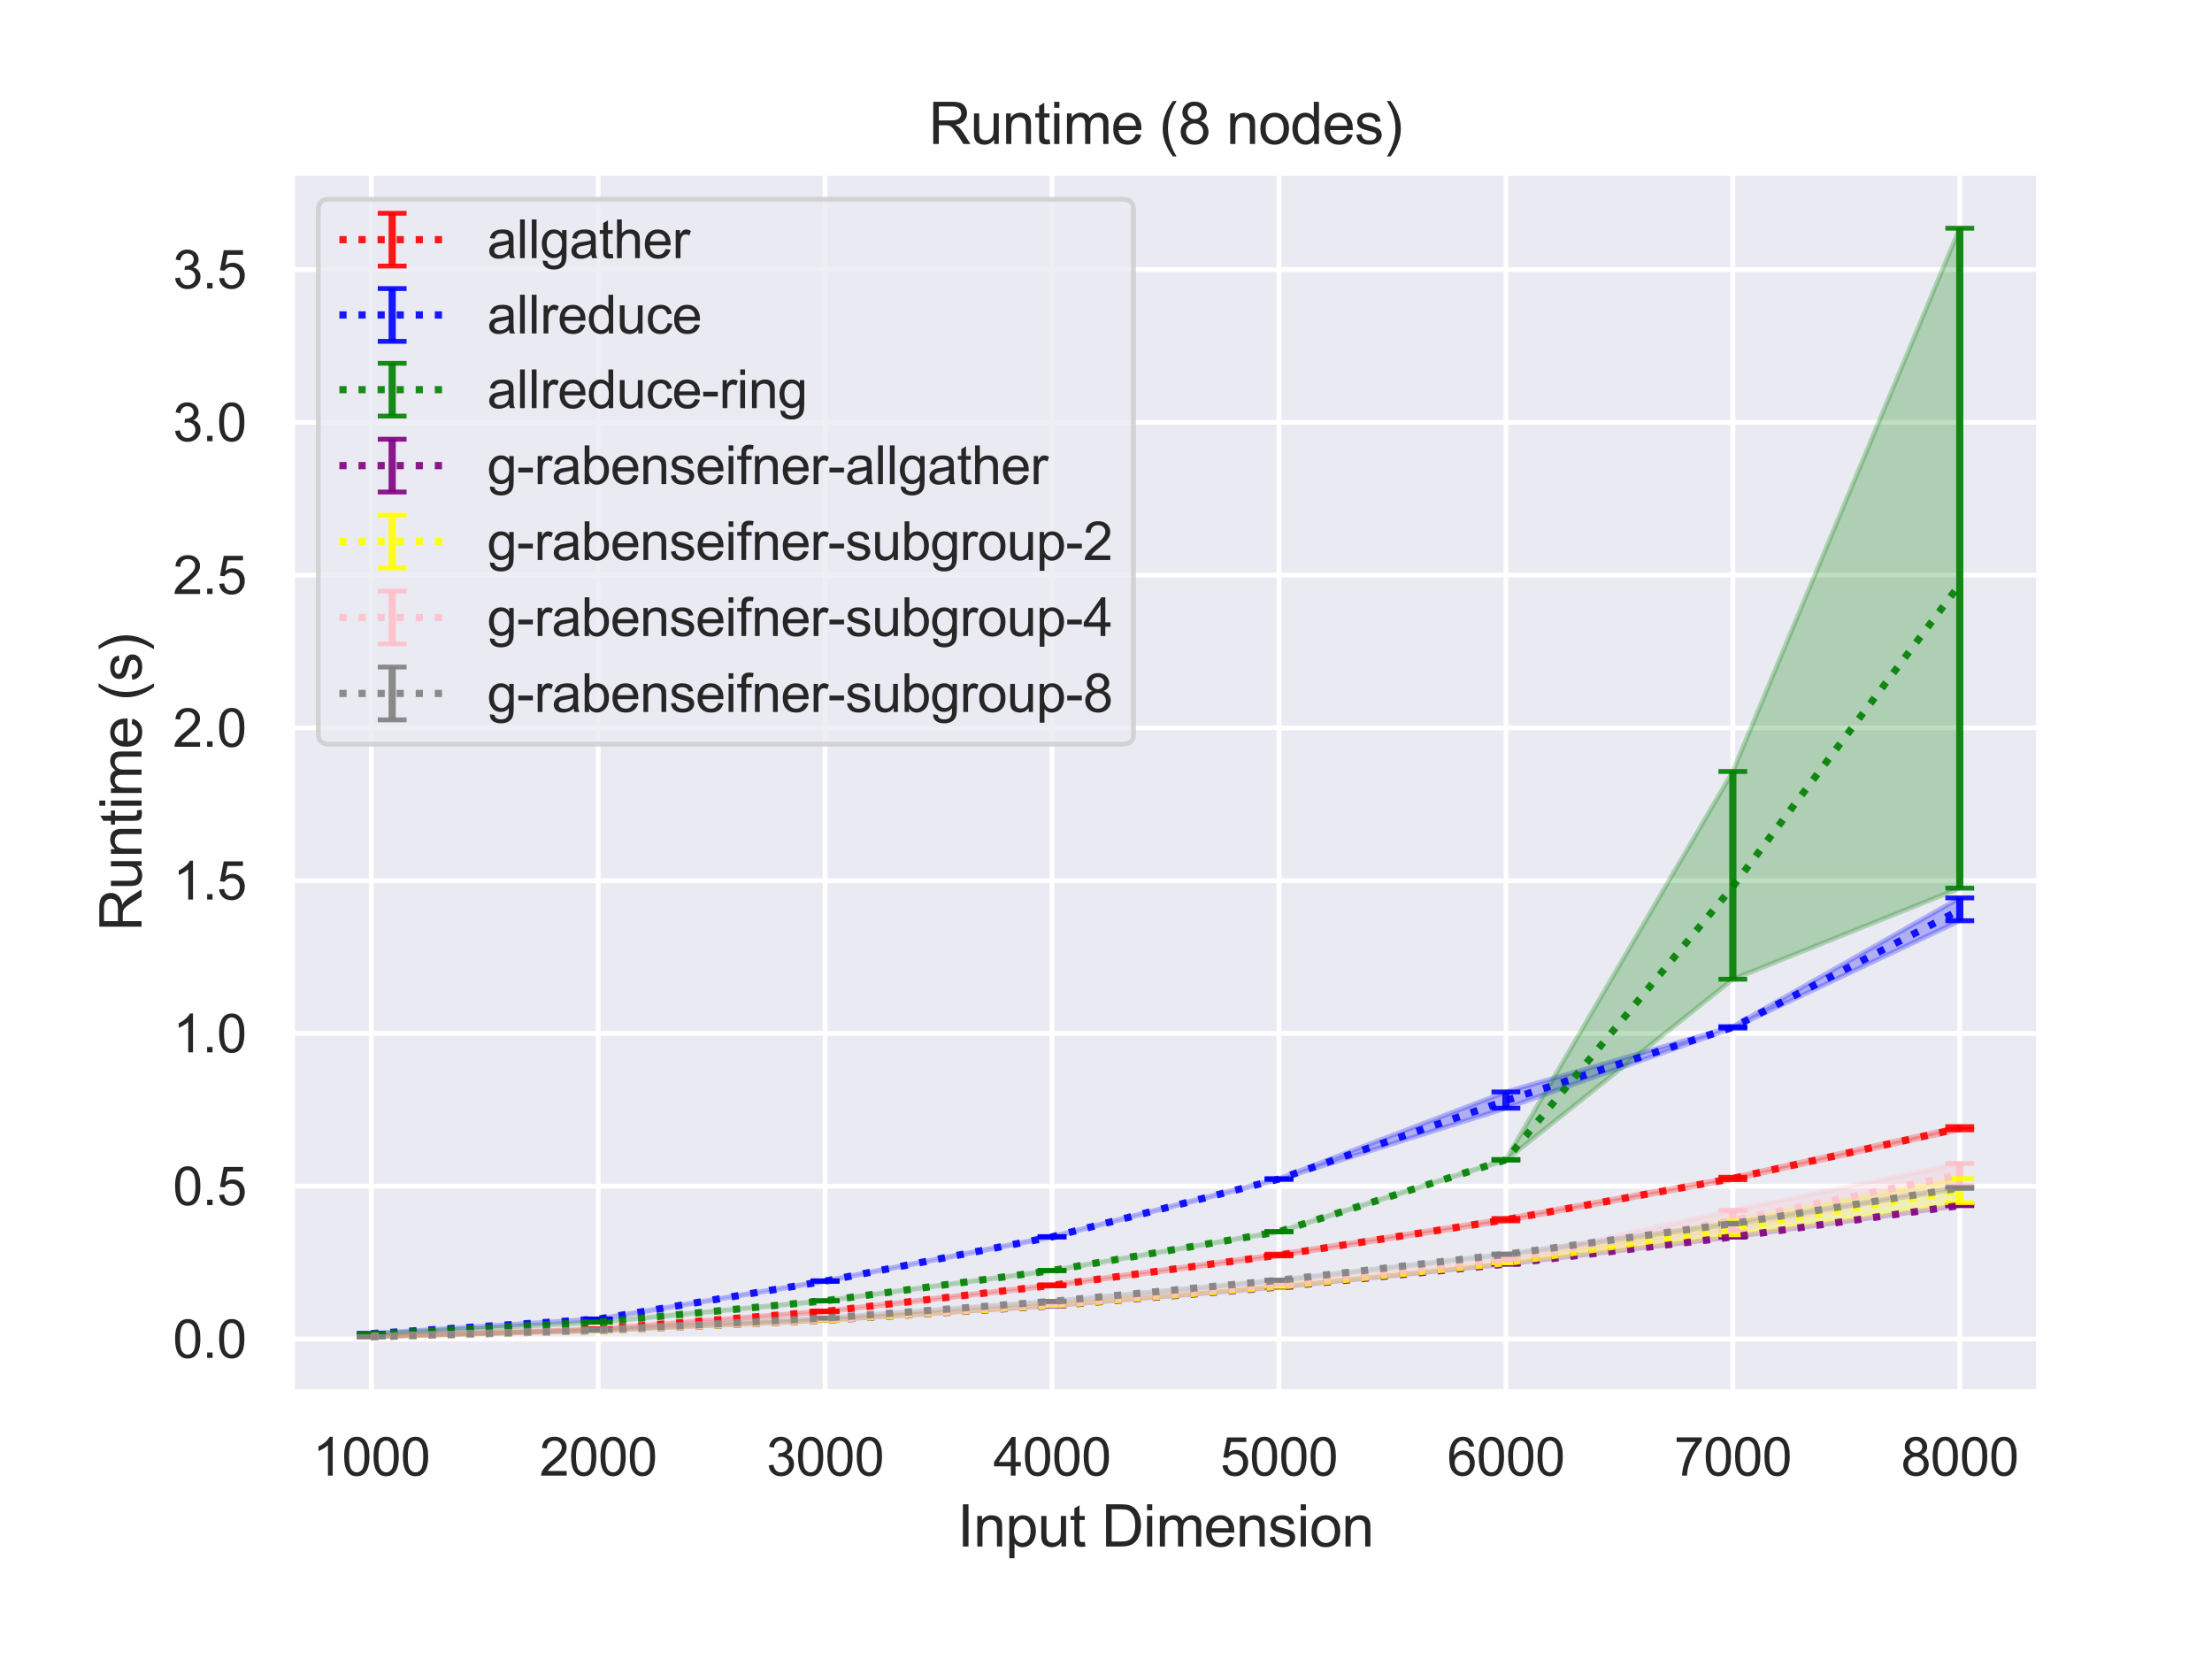 <?xml version="1.0" encoding="utf-8" standalone="no"?>
<!DOCTYPE svg PUBLIC "-//W3C//DTD SVG 1.1//EN"
  "http://www.w3.org/Graphics/SVG/1.1/DTD/svg11.dtd">
<svg height="345.6pt" version="1.1" viewBox="0 0 460.8 345.6" width="460.8pt" xmlns="http://www.w3.org/2000/svg" xmlns:xlink="http://www.w3.org/1999/xlink">
 <defs>
  <style type="text/css">*{stroke-linecap:butt;stroke-linejoin:round;}</style>
 </defs>
 <g id="figure_1">
  <g id="patch_1">
   <path d="M 0 345.6 
L 460.8 345.6 
L 460.8 0 
L 0 0 
z
" style="fill:#ffffff;"/>
  </g>
  <g id="axes_1">
   <g id="patch_2">
    <path d="M 60.8 290.02 
L 424.8 290.02 
L 424.8 36 
L 60.8 36 
z
" style="fill:#eaeaf2;"/>
   </g>
   <g id="matplotlib.axis_1">
    <g id="xtick_1">
     <g id="line2d_1">
      <path clip-path="url(#pe8e6c4a00d)" d="M 77.345 290.02 
L 77.345 36 
" style="fill:none;stroke:#ffffff;stroke-linecap:round;"/>
     </g>
     <g id="text_1">
      <!-- 1000 -->
      <g style="fill:#262626;" transform="translate(65.111 307.394)scale(0.11 -0.11)">
       <defs>
        <path d="M 2384 0 
L 1822 0 
L 1822 3584 
Q 1619 3391 1289 3197 
Q 959 3003 697 2906 
L 697 3450 
Q 1169 3672 1522 3987 
Q 1875 4303 2022 4600 
L 2384 4600 
L 2384 0 
z
" id="ArialMT-31" transform="scale(0.016)"/>
        <path d="M 266 2259 
Q 266 3072 433 3567 
Q 600 4063 929 4331 
Q 1259 4600 1759 4600 
Q 2128 4600 2406 4451 
Q 2684 4303 2865 4023 
Q 3047 3744 3150 3342 
Q 3253 2941 3253 2259 
Q 3253 1453 3087 958 
Q 2922 463 2592 192 
Q 2263 -78 1759 -78 
Q 1097 -78 719 397 
Q 266 969 266 2259 
z
M 844 2259 
Q 844 1131 1108 757 
Q 1372 384 1759 384 
Q 2147 384 2411 759 
Q 2675 1134 2675 2259 
Q 2675 3391 2411 3762 
Q 2147 4134 1753 4134 
Q 1366 4134 1134 3806 
Q 844 3388 844 2259 
z
" id="ArialMT-30" transform="scale(0.016)"/>
       </defs>
       <use xlink:href="#ArialMT-31"/>
       <use x="55.615" xlink:href="#ArialMT-30"/>
       <use x="111.23" xlink:href="#ArialMT-30"/>
       <use x="166.846" xlink:href="#ArialMT-30"/>
      </g>
     </g>
    </g>
    <g id="xtick_2">
     <g id="line2d_2">
      <path clip-path="url(#pe8e6c4a00d)" d="M 124.618 290.02 
L 124.618 36 
" style="fill:none;stroke:#ffffff;stroke-linecap:round;"/>
     </g>
     <g id="text_2">
      <!-- 2000 -->
      <g style="fill:#262626;" transform="translate(112.384 307.394)scale(0.11 -0.11)">
       <defs>
        <path d="M 3222 541 
L 3222 0 
L 194 0 
Q 188 203 259 391 
Q 375 700 629 1000 
Q 884 1300 1366 1694 
Q 2113 2306 2375 2664 
Q 2638 3022 2638 3341 
Q 2638 3675 2398 3904 
Q 2159 4134 1775 4134 
Q 1369 4134 1125 3890 
Q 881 3647 878 3216 
L 300 3275 
Q 359 3922 746 4261 
Q 1134 4600 1788 4600 
Q 2447 4600 2831 4234 
Q 3216 3869 3216 3328 
Q 3216 3053 3103 2787 
Q 2991 2522 2730 2228 
Q 2469 1934 1863 1422 
Q 1356 997 1212 845 
Q 1069 694 975 541 
L 3222 541 
z
" id="ArialMT-32" transform="scale(0.016)"/>
       </defs>
       <use xlink:href="#ArialMT-32"/>
       <use x="55.615" xlink:href="#ArialMT-30"/>
       <use x="111.23" xlink:href="#ArialMT-30"/>
       <use x="166.846" xlink:href="#ArialMT-30"/>
      </g>
     </g>
    </g>
    <g id="xtick_3">
     <g id="line2d_3">
      <path clip-path="url(#pe8e6c4a00d)" d="M 171.891 290.02 
L 171.891 36 
" style="fill:none;stroke:#ffffff;stroke-linecap:round;"/>
     </g>
     <g id="text_3">
      <!-- 3000 -->
      <g style="fill:#262626;" transform="translate(159.657 307.394)scale(0.11 -0.11)">
       <defs>
        <path d="M 269 1209 
L 831 1284 
Q 928 806 1161 595 
Q 1394 384 1728 384 
Q 2125 384 2398 659 
Q 2672 934 2672 1341 
Q 2672 1728 2419 1979 
Q 2166 2231 1775 2231 
Q 1616 2231 1378 2169 
L 1441 2663 
Q 1497 2656 1531 2656 
Q 1891 2656 2178 2843 
Q 2466 3031 2466 3422 
Q 2466 3731 2256 3934 
Q 2047 4138 1716 4138 
Q 1388 4138 1169 3931 
Q 950 3725 888 3313 
L 325 3413 
Q 428 3978 793 4289 
Q 1159 4600 1703 4600 
Q 2078 4600 2393 4439 
Q 2709 4278 2876 4000 
Q 3044 3722 3044 3409 
Q 3044 3113 2884 2869 
Q 2725 2625 2413 2481 
Q 2819 2388 3044 2092 
Q 3269 1797 3269 1353 
Q 3269 753 2831 336 
Q 2394 -81 1725 -81 
Q 1122 -81 723 278 
Q 325 638 269 1209 
z
" id="ArialMT-33" transform="scale(0.016)"/>
       </defs>
       <use xlink:href="#ArialMT-33"/>
       <use x="55.615" xlink:href="#ArialMT-30"/>
       <use x="111.23" xlink:href="#ArialMT-30"/>
       <use x="166.846" xlink:href="#ArialMT-30"/>
      </g>
     </g>
    </g>
    <g id="xtick_4">
     <g id="line2d_4">
      <path clip-path="url(#pe8e6c4a00d)" d="M 219.164 290.02 
L 219.164 36 
" style="fill:none;stroke:#ffffff;stroke-linecap:round;"/>
     </g>
     <g id="text_4">
      <!-- 4000 -->
      <g style="fill:#262626;" transform="translate(206.93 307.394)scale(0.11 -0.11)">
       <defs>
        <path d="M 2069 0 
L 2069 1097 
L 81 1097 
L 81 1613 
L 2172 4581 
L 2631 4581 
L 2631 1613 
L 3250 1613 
L 3250 1097 
L 2631 1097 
L 2631 0 
L 2069 0 
z
M 2069 1613 
L 2069 3678 
L 634 1613 
L 2069 1613 
z
" id="ArialMT-34" transform="scale(0.016)"/>
       </defs>
       <use xlink:href="#ArialMT-34"/>
       <use x="55.615" xlink:href="#ArialMT-30"/>
       <use x="111.23" xlink:href="#ArialMT-30"/>
       <use x="166.846" xlink:href="#ArialMT-30"/>
      </g>
     </g>
    </g>
    <g id="xtick_5">
     <g id="line2d_5">
      <path clip-path="url(#pe8e6c4a00d)" d="M 266.436 290.02 
L 266.436 36 
" style="fill:none;stroke:#ffffff;stroke-linecap:round;"/>
     </g>
     <g id="text_5">
      <!-- 5000 -->
      <g style="fill:#262626;" transform="translate(254.202 307.394)scale(0.11 -0.11)">
       <defs>
        <path d="M 266 1200 
L 856 1250 
Q 922 819 1161 601 
Q 1400 384 1738 384 
Q 2144 384 2425 690 
Q 2706 997 2706 1503 
Q 2706 1984 2436 2262 
Q 2166 2541 1728 2541 
Q 1456 2541 1237 2417 
Q 1019 2294 894 2097 
L 366 2166 
L 809 4519 
L 3088 4519 
L 3088 3981 
L 1259 3981 
L 1013 2750 
Q 1425 3038 1878 3038 
Q 2478 3038 2890 2622 
Q 3303 2206 3303 1553 
Q 3303 931 2941 478 
Q 2500 -78 1738 -78 
Q 1113 -78 717 272 
Q 322 622 266 1200 
z
" id="ArialMT-35" transform="scale(0.016)"/>
       </defs>
       <use xlink:href="#ArialMT-35"/>
       <use x="55.615" xlink:href="#ArialMT-30"/>
       <use x="111.23" xlink:href="#ArialMT-30"/>
       <use x="166.846" xlink:href="#ArialMT-30"/>
      </g>
     </g>
    </g>
    <g id="xtick_6">
     <g id="line2d_6">
      <path clip-path="url(#pe8e6c4a00d)" d="M 313.709 290.02 
L 313.709 36 
" style="fill:none;stroke:#ffffff;stroke-linecap:round;"/>
     </g>
     <g id="text_6">
      <!-- 6000 -->
      <g style="fill:#262626;" transform="translate(301.475 307.394)scale(0.11 -0.11)">
       <defs>
        <path d="M 3184 3459 
L 2625 3416 
Q 2550 3747 2413 3897 
Q 2184 4138 1850 4138 
Q 1581 4138 1378 3988 
Q 1113 3794 959 3422 
Q 806 3050 800 2363 
Q 1003 2672 1297 2822 
Q 1591 2972 1913 2972 
Q 2475 2972 2870 2558 
Q 3266 2144 3266 1488 
Q 3266 1056 3080 686 
Q 2894 316 2569 119 
Q 2244 -78 1831 -78 
Q 1128 -78 684 439 
Q 241 956 241 2144 
Q 241 3472 731 4075 
Q 1159 4600 1884 4600 
Q 2425 4600 2770 4297 
Q 3116 3994 3184 3459 
z
M 888 1484 
Q 888 1194 1011 928 
Q 1134 663 1356 523 
Q 1578 384 1822 384 
Q 2178 384 2434 671 
Q 2691 959 2691 1453 
Q 2691 1928 2437 2201 
Q 2184 2475 1800 2475 
Q 1419 2475 1153 2201 
Q 888 1928 888 1484 
z
" id="ArialMT-36" transform="scale(0.016)"/>
       </defs>
       <use xlink:href="#ArialMT-36"/>
       <use x="55.615" xlink:href="#ArialMT-30"/>
       <use x="111.23" xlink:href="#ArialMT-30"/>
       <use x="166.846" xlink:href="#ArialMT-30"/>
      </g>
     </g>
    </g>
    <g id="xtick_7">
     <g id="line2d_7">
      <path clip-path="url(#pe8e6c4a00d)" d="M 360.982 290.02 
L 360.982 36 
" style="fill:none;stroke:#ffffff;stroke-linecap:round;"/>
     </g>
     <g id="text_7">
      <!-- 7000 -->
      <g style="fill:#262626;" transform="translate(348.748 307.394)scale(0.11 -0.11)">
       <defs>
        <path d="M 303 3981 
L 303 4522 
L 3269 4522 
L 3269 4084 
Q 2831 3619 2401 2847 
Q 1972 2075 1738 1259 
Q 1569 684 1522 0 
L 944 0 
Q 953 541 1156 1306 
Q 1359 2072 1739 2783 
Q 2119 3494 2547 3981 
L 303 3981 
z
" id="ArialMT-37" transform="scale(0.016)"/>
       </defs>
       <use xlink:href="#ArialMT-37"/>
       <use x="55.615" xlink:href="#ArialMT-30"/>
       <use x="111.23" xlink:href="#ArialMT-30"/>
       <use x="166.846" xlink:href="#ArialMT-30"/>
      </g>
     </g>
    </g>
    <g id="xtick_8">
     <g id="line2d_8">
      <path clip-path="url(#pe8e6c4a00d)" d="M 408.255 290.02 
L 408.255 36 
" style="fill:none;stroke:#ffffff;stroke-linecap:round;"/>
     </g>
     <g id="text_8">
      <!-- 8000 -->
      <g style="fill:#262626;" transform="translate(396.02 307.394)scale(0.11 -0.11)">
       <defs>
        <path d="M 1131 2484 
Q 781 2613 612 2850 
Q 444 3088 444 3419 
Q 444 3919 803 4259 
Q 1163 4600 1759 4600 
Q 2359 4600 2725 4251 
Q 3091 3903 3091 3403 
Q 3091 3084 2923 2848 
Q 2756 2613 2416 2484 
Q 2838 2347 3058 2040 
Q 3278 1734 3278 1309 
Q 3278 722 2862 322 
Q 2447 -78 1769 -78 
Q 1091 -78 675 323 
Q 259 725 259 1325 
Q 259 1772 486 2073 
Q 713 2375 1131 2484 
z
M 1019 3438 
Q 1019 3113 1228 2906 
Q 1438 2700 1772 2700 
Q 2097 2700 2305 2904 
Q 2513 3109 2513 3406 
Q 2513 3716 2298 3927 
Q 2084 4138 1766 4138 
Q 1444 4138 1231 3931 
Q 1019 3725 1019 3438 
z
M 838 1322 
Q 838 1081 952 856 
Q 1066 631 1291 507 
Q 1516 384 1775 384 
Q 2178 384 2440 643 
Q 2703 903 2703 1303 
Q 2703 1709 2433 1975 
Q 2163 2241 1756 2241 
Q 1359 2241 1098 1978 
Q 838 1716 838 1322 
z
" id="ArialMT-38" transform="scale(0.016)"/>
       </defs>
       <use xlink:href="#ArialMT-38"/>
       <use x="55.615" xlink:href="#ArialMT-30"/>
       <use x="111.23" xlink:href="#ArialMT-30"/>
       <use x="166.846" xlink:href="#ArialMT-30"/>
      </g>
     </g>
    </g>
    <g id="text_9">
     <!-- Input Dimension -->
     <g style="fill:#262626;" transform="translate(199.446 322.169)scale(0.12 -0.12)">
      <defs>
       <path d="M 597 0 
L 597 4581 
L 1203 4581 
L 1203 0 
L 597 0 
z
" id="ArialMT-49" transform="scale(0.016)"/>
       <path d="M 422 0 
L 422 3319 
L 928 3319 
L 928 2847 
Q 1294 3394 1984 3394 
Q 2284 3394 2536 3286 
Q 2788 3178 2913 3003 
Q 3038 2828 3088 2588 
Q 3119 2431 3119 2041 
L 3119 0 
L 2556 0 
L 2556 2019 
Q 2556 2363 2490 2533 
Q 2425 2703 2258 2804 
Q 2091 2906 1866 2906 
Q 1506 2906 1245 2678 
Q 984 2450 984 1813 
L 984 0 
L 422 0 
z
" id="ArialMT-6e" transform="scale(0.016)"/>
       <path d="M 422 -1272 
L 422 3319 
L 934 3319 
L 934 2888 
Q 1116 3141 1344 3267 
Q 1572 3394 1897 3394 
Q 2322 3394 2647 3175 
Q 2972 2956 3137 2557 
Q 3303 2159 3303 1684 
Q 3303 1175 3120 767 
Q 2938 359 2589 142 
Q 2241 -75 1856 -75 
Q 1575 -75 1351 44 
Q 1128 163 984 344 
L 984 -1272 
L 422 -1272 
z
M 931 1641 
Q 931 1000 1190 694 
Q 1450 388 1819 388 
Q 2194 388 2461 705 
Q 2728 1022 2728 1688 
Q 2728 2322 2467 2637 
Q 2206 2953 1844 2953 
Q 1484 2953 1207 2617 
Q 931 2281 931 1641 
z
" id="ArialMT-70" transform="scale(0.016)"/>
       <path d="M 2597 0 
L 2597 488 
Q 2209 -75 1544 -75 
Q 1250 -75 995 37 
Q 741 150 617 320 
Q 494 491 444 738 
Q 409 903 409 1263 
L 409 3319 
L 972 3319 
L 972 1478 
Q 972 1038 1006 884 
Q 1059 663 1231 536 
Q 1403 409 1656 409 
Q 1909 409 2131 539 
Q 2353 669 2445 892 
Q 2538 1116 2538 1541 
L 2538 3319 
L 3100 3319 
L 3100 0 
L 2597 0 
z
" id="ArialMT-75" transform="scale(0.016)"/>
       <path d="M 1650 503 
L 1731 6 
Q 1494 -44 1306 -44 
Q 1000 -44 831 53 
Q 663 150 594 308 
Q 525 466 525 972 
L 525 2881 
L 113 2881 
L 113 3319 
L 525 3319 
L 525 4141 
L 1084 4478 
L 1084 3319 
L 1650 3319 
L 1650 2881 
L 1084 2881 
L 1084 941 
Q 1084 700 1114 631 
Q 1144 563 1211 522 
Q 1278 481 1403 481 
Q 1497 481 1650 503 
z
" id="ArialMT-74" transform="scale(0.016)"/>
       <path id="ArialMT-20" transform="scale(0.016)"/>
       <path d="M 494 0 
L 494 4581 
L 2072 4581 
Q 2606 4581 2888 4516 
Q 3281 4425 3559 4188 
Q 3922 3881 4101 3404 
Q 4281 2928 4281 2316 
Q 4281 1794 4159 1391 
Q 4038 988 3847 723 
Q 3656 459 3429 307 
Q 3203 156 2883 78 
Q 2563 0 2147 0 
L 494 0 
z
M 1100 541 
L 2078 541 
Q 2531 541 2789 625 
Q 3047 709 3200 863 
Q 3416 1078 3536 1442 
Q 3656 1806 3656 2325 
Q 3656 3044 3420 3430 
Q 3184 3816 2847 3947 
Q 2603 4041 2063 4041 
L 1100 4041 
L 1100 541 
z
" id="ArialMT-44" transform="scale(0.016)"/>
       <path d="M 425 3934 
L 425 4581 
L 988 4581 
L 988 3934 
L 425 3934 
z
M 425 0 
L 425 3319 
L 988 3319 
L 988 0 
L 425 0 
z
" id="ArialMT-69" transform="scale(0.016)"/>
       <path d="M 422 0 
L 422 3319 
L 925 3319 
L 925 2853 
Q 1081 3097 1340 3245 
Q 1600 3394 1931 3394 
Q 2300 3394 2536 3241 
Q 2772 3088 2869 2813 
Q 3263 3394 3894 3394 
Q 4388 3394 4653 3120 
Q 4919 2847 4919 2278 
L 4919 0 
L 4359 0 
L 4359 2091 
Q 4359 2428 4304 2576 
Q 4250 2725 4106 2815 
Q 3963 2906 3769 2906 
Q 3419 2906 3187 2673 
Q 2956 2441 2956 1928 
L 2956 0 
L 2394 0 
L 2394 2156 
Q 2394 2531 2256 2718 
Q 2119 2906 1806 2906 
Q 1569 2906 1367 2781 
Q 1166 2656 1075 2415 
Q 984 2175 984 1722 
L 984 0 
L 422 0 
z
" id="ArialMT-6d" transform="scale(0.016)"/>
       <path d="M 2694 1069 
L 3275 997 
Q 3138 488 2766 206 
Q 2394 -75 1816 -75 
Q 1088 -75 661 373 
Q 234 822 234 1631 
Q 234 2469 665 2931 
Q 1097 3394 1784 3394 
Q 2450 3394 2872 2941 
Q 3294 2488 3294 1666 
Q 3294 1616 3291 1516 
L 816 1516 
Q 847 969 1125 678 
Q 1403 388 1819 388 
Q 2128 388 2347 550 
Q 2566 713 2694 1069 
z
M 847 1978 
L 2700 1978 
Q 2663 2397 2488 2606 
Q 2219 2931 1791 2931 
Q 1403 2931 1139 2672 
Q 875 2413 847 1978 
z
" id="ArialMT-65" transform="scale(0.016)"/>
       <path d="M 197 991 
L 753 1078 
Q 800 744 1014 566 
Q 1228 388 1613 388 
Q 2000 388 2187 545 
Q 2375 703 2375 916 
Q 2375 1106 2209 1216 
Q 2094 1291 1634 1406 
Q 1016 1563 777 1677 
Q 538 1791 414 1992 
Q 291 2194 291 2438 
Q 291 2659 392 2848 
Q 494 3038 669 3163 
Q 800 3259 1026 3326 
Q 1253 3394 1513 3394 
Q 1903 3394 2198 3281 
Q 2494 3169 2634 2976 
Q 2775 2784 2828 2463 
L 2278 2388 
Q 2241 2644 2061 2787 
Q 1881 2931 1553 2931 
Q 1166 2931 1000 2803 
Q 834 2675 834 2503 
Q 834 2394 903 2306 
Q 972 2216 1119 2156 
Q 1203 2125 1616 2013 
Q 2213 1853 2448 1751 
Q 2684 1650 2818 1456 
Q 2953 1263 2953 975 
Q 2953 694 2789 445 
Q 2625 197 2315 61 
Q 2006 -75 1616 -75 
Q 969 -75 630 194 
Q 291 463 197 991 
z
" id="ArialMT-73" transform="scale(0.016)"/>
       <path d="M 213 1659 
Q 213 2581 725 3025 
Q 1153 3394 1769 3394 
Q 2453 3394 2887 2945 
Q 3322 2497 3322 1706 
Q 3322 1066 3130 698 
Q 2938 331 2570 128 
Q 2203 -75 1769 -75 
Q 1072 -75 642 372 
Q 213 819 213 1659 
z
M 791 1659 
Q 791 1022 1069 705 
Q 1347 388 1769 388 
Q 2188 388 2466 706 
Q 2744 1025 2744 1678 
Q 2744 2294 2464 2611 
Q 2184 2928 1769 2928 
Q 1347 2928 1069 2612 
Q 791 2297 791 1659 
z
" id="ArialMT-6f" transform="scale(0.016)"/>
      </defs>
      <use xlink:href="#ArialMT-49"/>
      <use x="27.783" xlink:href="#ArialMT-6e"/>
      <use x="83.398" xlink:href="#ArialMT-70"/>
      <use x="139.014" xlink:href="#ArialMT-75"/>
      <use x="194.629" xlink:href="#ArialMT-74"/>
      <use x="222.412" xlink:href="#ArialMT-20"/>
      <use x="250.195" xlink:href="#ArialMT-44"/>
      <use x="322.412" xlink:href="#ArialMT-69"/>
      <use x="344.629" xlink:href="#ArialMT-6d"/>
      <use x="427.93" xlink:href="#ArialMT-65"/>
      <use x="483.545" xlink:href="#ArialMT-6e"/>
      <use x="539.16" xlink:href="#ArialMT-73"/>
      <use x="589.16" xlink:href="#ArialMT-69"/>
      <use x="611.377" xlink:href="#ArialMT-6f"/>
      <use x="666.992" xlink:href="#ArialMT-6e"/>
     </g>
    </g>
   </g>
   <g id="matplotlib.axis_2">
    <g id="ytick_1">
     <g id="line2d_9">
      <path clip-path="url(#pe8e6c4a00d)" d="M 60.8 278.937 
L 424.8 278.937 
" style="fill:none;stroke:#ffffff;stroke-linecap:round;"/>
     </g>
     <g id="text_10">
      <!-- 0.0 -->
      <g style="fill:#262626;" transform="translate(36.01 282.873)scale(0.11 -0.11)">
       <defs>
        <path d="M 581 0 
L 581 641 
L 1222 641 
L 1222 0 
L 581 0 
z
" id="ArialMT-2e" transform="scale(0.016)"/>
       </defs>
       <use xlink:href="#ArialMT-30"/>
       <use x="55.615" xlink:href="#ArialMT-2e"/>
       <use x="83.398" xlink:href="#ArialMT-30"/>
      </g>
     </g>
    </g>
    <g id="ytick_2">
     <g id="line2d_10">
      <path clip-path="url(#pe8e6c4a00d)" d="M 60.8 247.11 
L 424.8 247.11 
" style="fill:none;stroke:#ffffff;stroke-linecap:round;"/>
     </g>
     <g id="text_11">
      <!-- 0.5 -->
      <g style="fill:#262626;" transform="translate(36.01 251.047)scale(0.11 -0.11)">
       <use xlink:href="#ArialMT-30"/>
       <use x="55.615" xlink:href="#ArialMT-2e"/>
       <use x="83.398" xlink:href="#ArialMT-35"/>
      </g>
     </g>
    </g>
    <g id="ytick_3">
     <g id="line2d_11">
      <path clip-path="url(#pe8e6c4a00d)" d="M 60.8 215.283 
L 424.8 215.283 
" style="fill:none;stroke:#ffffff;stroke-linecap:round;"/>
     </g>
     <g id="text_12">
      <!-- 1.0 -->
      <g style="fill:#262626;" transform="translate(36.01 219.22)scale(0.11 -0.11)">
       <use xlink:href="#ArialMT-31"/>
       <use x="55.615" xlink:href="#ArialMT-2e"/>
       <use x="83.398" xlink:href="#ArialMT-30"/>
      </g>
     </g>
    </g>
    <g id="ytick_4">
     <g id="line2d_12">
      <path clip-path="url(#pe8e6c4a00d)" d="M 60.8 183.456 
L 424.8 183.456 
" style="fill:none;stroke:#ffffff;stroke-linecap:round;"/>
     </g>
     <g id="text_13">
      <!-- 1.5 -->
      <g style="fill:#262626;" transform="translate(36.01 187.393)scale(0.11 -0.11)">
       <use xlink:href="#ArialMT-31"/>
       <use x="55.615" xlink:href="#ArialMT-2e"/>
       <use x="83.398" xlink:href="#ArialMT-35"/>
      </g>
     </g>
    </g>
    <g id="ytick_5">
     <g id="line2d_13">
      <path clip-path="url(#pe8e6c4a00d)" d="M 60.8 151.629 
L 424.8 151.629 
" style="fill:none;stroke:#ffffff;stroke-linecap:round;"/>
     </g>
     <g id="text_14">
      <!-- 2.0 -->
      <g style="fill:#262626;" transform="translate(36.01 155.566)scale(0.11 -0.11)">
       <use xlink:href="#ArialMT-32"/>
       <use x="55.615" xlink:href="#ArialMT-2e"/>
       <use x="83.398" xlink:href="#ArialMT-30"/>
      </g>
     </g>
    </g>
    <g id="ytick_6">
     <g id="line2d_14">
      <path clip-path="url(#pe8e6c4a00d)" d="M 60.8 119.802 
L 424.8 119.802 
" style="fill:none;stroke:#ffffff;stroke-linecap:round;"/>
     </g>
     <g id="text_15">
      <!-- 2.5 -->
      <g style="fill:#262626;" transform="translate(36.01 123.739)scale(0.11 -0.11)">
       <use xlink:href="#ArialMT-32"/>
       <use x="55.615" xlink:href="#ArialMT-2e"/>
       <use x="83.398" xlink:href="#ArialMT-35"/>
      </g>
     </g>
    </g>
    <g id="ytick_7">
     <g id="line2d_15">
      <path clip-path="url(#pe8e6c4a00d)" d="M 60.8 87.975 
L 424.8 87.975 
" style="fill:none;stroke:#ffffff;stroke-linecap:round;"/>
     </g>
     <g id="text_16">
      <!-- 3.0 -->
      <g style="fill:#262626;" transform="translate(36.01 91.912)scale(0.11 -0.11)">
       <use xlink:href="#ArialMT-33"/>
       <use x="55.615" xlink:href="#ArialMT-2e"/>
       <use x="83.398" xlink:href="#ArialMT-30"/>
      </g>
     </g>
    </g>
    <g id="ytick_8">
     <g id="line2d_16">
      <path clip-path="url(#pe8e6c4a00d)" d="M 60.8 56.148 
L 424.8 56.148 
" style="fill:none;stroke:#ffffff;stroke-linecap:round;"/>
     </g>
     <g id="text_17">
      <!-- 3.5 -->
      <g style="fill:#262626;" transform="translate(36.01 60.085)scale(0.11 -0.11)">
       <use xlink:href="#ArialMT-33"/>
       <use x="55.615" xlink:href="#ArialMT-2e"/>
       <use x="83.398" xlink:href="#ArialMT-35"/>
      </g>
     </g>
    </g>
    <g id="text_18">
     <!-- Runtime (s) -->
     <g style="fill:#262626;" transform="translate(29.484 194.013)rotate(-90)scale(0.12 -0.12)">
      <defs>
       <path d="M 503 0 
L 503 4581 
L 2534 4581 
Q 3147 4581 3465 4457 
Q 3784 4334 3975 4021 
Q 4166 3709 4166 3331 
Q 4166 2844 3850 2509 
Q 3534 2175 2875 2084 
Q 3116 1969 3241 1856 
Q 3506 1613 3744 1247 
L 4541 0 
L 3778 0 
L 3172 953 
Q 2906 1366 2734 1584 
Q 2563 1803 2427 1890 
Q 2291 1978 2150 2013 
Q 2047 2034 1813 2034 
L 1109 2034 
L 1109 0 
L 503 0 
z
M 1109 2559 
L 2413 2559 
Q 2828 2559 3062 2645 
Q 3297 2731 3419 2920 
Q 3541 3109 3541 3331 
Q 3541 3656 3305 3865 
Q 3069 4075 2559 4075 
L 1109 4075 
L 1109 2559 
z
" id="ArialMT-52" transform="scale(0.016)"/>
       <path d="M 1497 -1347 
Q 1031 -759 709 28 
Q 388 816 388 1659 
Q 388 2403 628 3084 
Q 909 3875 1497 4659 
L 1900 4659 
Q 1522 4009 1400 3731 
Q 1209 3300 1100 2831 
Q 966 2247 966 1656 
Q 966 153 1900 -1347 
L 1497 -1347 
z
" id="ArialMT-28" transform="scale(0.016)"/>
       <path d="M 791 -1347 
L 388 -1347 
Q 1322 153 1322 1656 
Q 1322 2244 1188 2822 
Q 1081 3291 891 3722 
Q 769 4003 388 4659 
L 791 4659 
Q 1378 3875 1659 3084 
Q 1900 2403 1900 1659 
Q 1900 816 1576 28 
Q 1253 -759 791 -1347 
z
" id="ArialMT-29" transform="scale(0.016)"/>
      </defs>
      <use xlink:href="#ArialMT-52"/>
      <use x="72.217" xlink:href="#ArialMT-75"/>
      <use x="127.832" xlink:href="#ArialMT-6e"/>
      <use x="183.447" xlink:href="#ArialMT-74"/>
      <use x="211.23" xlink:href="#ArialMT-69"/>
      <use x="233.447" xlink:href="#ArialMT-6d"/>
      <use x="316.748" xlink:href="#ArialMT-65"/>
      <use x="372.363" xlink:href="#ArialMT-20"/>
      <use x="400.146" xlink:href="#ArialMT-28"/>
      <use x="433.447" xlink:href="#ArialMT-73"/>
      <use x="483.447" xlink:href="#ArialMT-29"/>
     </g>
    </g>
   </g>
   <g id="PolyCollection_1">
    <defs>
     <path d="M 77.345 -67.177 
L 77.345 -67.173 
L 124.618 -68.733 
L 171.891 -72.335 
L 219.164 -77.728 
L 266.436 -83.978 
L 313.709 -91.279 
L 360.982 -99.866 
L 408.255 -110.238 
L 408.255 -110.902 
L 408.255 -110.902 
L 360.982 -100.36 
L 313.709 -91.759 
L 266.436 -84.34 
L 219.164 -77.948 
L 171.891 -72.486 
L 124.618 -68.752 
L 77.345 -67.177 
z
" id="m77d87e9623" style="stroke:#ff0000;stroke-opacity:0.25;"/>
    </defs>
    <g clip-path="url(#pe8e6c4a00d)">
     <use style="fill:#ff0000;fill-opacity:0.25;stroke:#ff0000;stroke-opacity:0.25;" x="0" xlink:href="#m77d87e9623" y="345.6"/>
    </g>
   </g>
   <g id="PolyCollection_2">
    <defs>
     <path d="M 77.345 -67.827 
L 77.345 -67.755 
L 124.618 -70.782 
L 171.891 -78.667 
L 219.164 -87.896 
L 266.436 -99.902 
L 313.709 -114.742 
L 360.982 -131.443 
L 408.255 -153.798 
L 408.255 -158.545 
L 408.255 -158.545 
L 360.982 -131.728 
L 313.709 -118.128 
L 266.436 -100.071 
L 219.164 -87.994 
L 171.891 -78.79 
L 124.618 -70.849 
L 77.345 -67.827 
z
" id="m8538847bcd" style="stroke:#0000ff;stroke-opacity:0.25;"/>
    </defs>
    <g clip-path="url(#pe8e6c4a00d)">
     <use style="fill:#0000ff;fill-opacity:0.25;stroke:#0000ff;stroke-opacity:0.25;" x="0" xlink:href="#m8538847bcd" y="345.6"/>
    </g>
   </g>
   <g id="PolyCollection_3">
    <defs>
     <path d="M 77.345 -67.725 
L 77.345 -67.654 
L 124.618 -70.15 
L 171.891 -74.597 
L 219.164 -80.905 
L 266.436 -88.987 
L 313.709 -103.92 
L 360.982 -141.614 
L 408.255 -160.586 
L 408.255 -298.054 
L 408.255 -298.054 
L 360.982 -184.884 
L 313.709 -104.056 
L 266.436 -89.057 
L 219.164 -80.953 
L 171.891 -74.651 
L 124.618 -70.185 
L 77.345 -67.725 
z
" id="m21d929b7d4" style="stroke:#008000;stroke-opacity:0.25;"/>
    </defs>
    <g clip-path="url(#pe8e6c4a00d)">
     <use style="fill:#008000;fill-opacity:0.25;stroke:#008000;stroke-opacity:0.25;" x="0" xlink:href="#m21d929b7d4" y="345.6"/>
    </g>
   </g>
   <g id="PolyCollection_4">
    <defs>
     <path d="M 77.345 -67.144 
L 77.345 -67.131 
L 124.618 -68.415 
L 171.891 -70.574 
L 219.164 -73.6 
L 266.436 -77.495 
L 313.709 -82.261 
L 360.982 -87.913 
L 408.255 -94.449 
L 408.255 -94.473 
L 408.255 -94.473 
L 360.982 -87.932 
L 313.709 -82.275 
L 266.436 -77.507 
L 219.164 -73.606 
L 171.891 -70.577 
L 124.618 -68.417 
L 77.345 -67.144 
z
" id="m125f617815" style="stroke:#800080;stroke-opacity:0.25;"/>
    </defs>
    <g clip-path="url(#pe8e6c4a00d)">
     <use style="fill:#800080;fill-opacity:0.25;stroke:#800080;stroke-opacity:0.25;" x="0" xlink:href="#m125f617815" y="345.6"/>
    </g>
   </g>
   <g id="PolyCollection_5">
    <defs>
     <path d="M 77.345 -67.137 
L 77.345 -67.126 
L 124.618 -68.431 
L 171.891 -70.624 
L 219.164 -73.695 
L 266.436 -77.65 
L 313.709 -82.549 
L 360.982 -88.36 
L 408.255 -95.063 
L 408.255 -100.075 
L 408.255 -100.075 
L 360.982 -91.235 
L 313.709 -82.579 
L 266.436 -77.672 
L 219.164 -73.709 
L 171.891 -70.631 
L 124.618 -68.434 
L 77.345 -67.137 
z
" id="m64bab56f1e" style="stroke:#ffff00;stroke-opacity:0.25;"/>
    </defs>
    <g clip-path="url(#pe8e6c4a00d)">
     <use style="fill:#ffff00;fill-opacity:0.25;stroke:#ffff00;stroke-opacity:0.25;" x="0" xlink:href="#m64bab56f1e" y="345.6"/>
    </g>
   </g>
   <g id="PolyCollection_6">
    <defs>
     <path d="M 77.345 -67.133 
L 77.345 -67.131 
L 124.618 -68.483 
L 171.891 -70.774 
L 219.164 -73.977 
L 266.436 -78.096 
L 313.709 -83.155 
L 360.982 -89.249 
L 408.255 -98.551 
L 408.255 -103.244 
L 408.255 -103.244 
L 360.982 -93.45 
L 313.709 -83.209 
L 266.436 -78.134 
L 219.164 -74.004 
L 171.891 -70.789 
L 124.618 -68.49 
L 77.345 -67.133 
z
" id="mfb9d3ea5ed" style="stroke:#ffc0cb;stroke-opacity:0.25;"/>
    </defs>
    <g clip-path="url(#pe8e6c4a00d)">
     <use style="fill:#ffc0cb;fill-opacity:0.25;stroke:#ffc0cb;stroke-opacity:0.25;" x="0" xlink:href="#mfb9d3ea5ed" y="345.6"/>
    </g>
   </g>
   <g id="PolyCollection_7">
    <defs>
     <path d="M 77.345 -67.138 
L 77.345 -67.134 
L 124.618 -68.544 
L 171.891 -71.004 
L 219.164 -74.465 
L 266.436 -78.863 
L 313.709 -84.254 
L 360.982 -90.625 
L 408.255 -98.024 
L 408.255 -98.227 
L 408.255 -98.227 
L 360.982 -90.774 
L 313.709 -84.365 
L 266.436 -78.945 
L 219.164 -74.518 
L 171.891 -71.039 
L 124.618 -68.557 
L 77.345 -67.138 
z
" id="m80d6fbb0bc" style="stroke:#808080;stroke-opacity:0.25;"/>
    </defs>
    <g clip-path="url(#pe8e6c4a00d)">
     <use style="fill:#808080;fill-opacity:0.25;stroke:#808080;stroke-opacity:0.25;" x="0" xlink:href="#m80d6fbb0bc" y="345.6"/>
    </g>
   </g>
   <g id="LineCollection_1">
    <path clip-path="url(#pe8e6c4a00d)" d="M 77.345 278.427 
L 77.345 278.423 
" style="fill:none;stroke:#ff0000;stroke-opacity:0.9;stroke-width:1.5;"/>
    <path clip-path="url(#pe8e6c4a00d)" d="M 124.618 276.867 
L 124.618 276.848 
" style="fill:none;stroke:#ff0000;stroke-opacity:0.9;stroke-width:1.5;"/>
    <path clip-path="url(#pe8e6c4a00d)" d="M 171.891 273.265 
L 171.891 273.114 
" style="fill:none;stroke:#ff0000;stroke-opacity:0.9;stroke-width:1.5;"/>
    <path clip-path="url(#pe8e6c4a00d)" d="M 219.164 267.872 
L 219.164 267.652 
" style="fill:none;stroke:#ff0000;stroke-opacity:0.9;stroke-width:1.5;"/>
    <path clip-path="url(#pe8e6c4a00d)" d="M 266.436 261.622 
L 266.436 261.26 
" style="fill:none;stroke:#ff0000;stroke-opacity:0.9;stroke-width:1.5;"/>
    <path clip-path="url(#pe8e6c4a00d)" d="M 313.709 254.321 
L 313.709 253.841 
" style="fill:none;stroke:#ff0000;stroke-opacity:0.9;stroke-width:1.5;"/>
    <path clip-path="url(#pe8e6c4a00d)" d="M 360.982 245.734 
L 360.982 245.24 
" style="fill:none;stroke:#ff0000;stroke-opacity:0.9;stroke-width:1.5;"/>
    <path clip-path="url(#pe8e6c4a00d)" d="M 408.255 235.362 
L 408.255 234.698 
" style="fill:none;stroke:#ff0000;stroke-opacity:0.9;stroke-width:1.5;"/>
   </g>
   <g id="LineCollection_2">
    <path clip-path="url(#pe8e6c4a00d)" d="M 77.345 277.845 
L 77.345 277.773 
" style="fill:none;stroke:#0000ff;stroke-opacity:0.9;stroke-width:1.5;"/>
    <path clip-path="url(#pe8e6c4a00d)" d="M 124.618 274.818 
L 124.618 274.751 
" style="fill:none;stroke:#0000ff;stroke-opacity:0.9;stroke-width:1.5;"/>
    <path clip-path="url(#pe8e6c4a00d)" d="M 171.891 266.933 
L 171.891 266.81 
" style="fill:none;stroke:#0000ff;stroke-opacity:0.9;stroke-width:1.5;"/>
    <path clip-path="url(#pe8e6c4a00d)" d="M 219.164 257.704 
L 219.164 257.606 
" style="fill:none;stroke:#0000ff;stroke-opacity:0.9;stroke-width:1.5;"/>
    <path clip-path="url(#pe8e6c4a00d)" d="M 266.436 245.698 
L 266.436 245.529 
" style="fill:none;stroke:#0000ff;stroke-opacity:0.9;stroke-width:1.5;"/>
    <path clip-path="url(#pe8e6c4a00d)" d="M 313.709 230.858 
L 313.709 227.472 
" style="fill:none;stroke:#0000ff;stroke-opacity:0.9;stroke-width:1.5;"/>
    <path clip-path="url(#pe8e6c4a00d)" d="M 360.982 214.157 
L 360.982 213.872 
" style="fill:none;stroke:#0000ff;stroke-opacity:0.9;stroke-width:1.5;"/>
    <path clip-path="url(#pe8e6c4a00d)" d="M 408.255 191.802 
L 408.255 187.055 
" style="fill:none;stroke:#0000ff;stroke-opacity:0.9;stroke-width:1.5;"/>
   </g>
   <g id="LineCollection_3">
    <path clip-path="url(#pe8e6c4a00d)" d="M 77.345 277.946 
L 77.345 277.875 
" style="fill:none;stroke:#008000;stroke-opacity:0.9;stroke-width:1.5;"/>
    <path clip-path="url(#pe8e6c4a00d)" d="M 124.618 275.45 
L 124.618 275.415 
" style="fill:none;stroke:#008000;stroke-opacity:0.9;stroke-width:1.5;"/>
    <path clip-path="url(#pe8e6c4a00d)" d="M 171.891 271.003 
L 171.891 270.949 
" style="fill:none;stroke:#008000;stroke-opacity:0.9;stroke-width:1.5;"/>
    <path clip-path="url(#pe8e6c4a00d)" d="M 219.164 264.695 
L 219.164 264.647 
" style="fill:none;stroke:#008000;stroke-opacity:0.9;stroke-width:1.5;"/>
    <path clip-path="url(#pe8e6c4a00d)" d="M 266.436 256.613 
L 266.436 256.543 
" style="fill:none;stroke:#008000;stroke-opacity:0.9;stroke-width:1.5;"/>
    <path clip-path="url(#pe8e6c4a00d)" d="M 313.709 241.68 
L 313.709 241.544 
" style="fill:none;stroke:#008000;stroke-opacity:0.9;stroke-width:1.5;"/>
    <path clip-path="url(#pe8e6c4a00d)" d="M 360.982 203.986 
L 360.982 160.716 
" style="fill:none;stroke:#008000;stroke-opacity:0.9;stroke-width:1.5;"/>
    <path clip-path="url(#pe8e6c4a00d)" d="M 408.255 185.014 
L 408.255 47.546 
" style="fill:none;stroke:#008000;stroke-opacity:0.9;stroke-width:1.5;"/>
   </g>
   <g id="LineCollection_4">
    <path clip-path="url(#pe8e6c4a00d)" d="M 77.345 278.469 
L 77.345 278.456 
" style="fill:none;stroke:#800080;stroke-opacity:0.9;stroke-width:1.5;"/>
    <path clip-path="url(#pe8e6c4a00d)" d="M 124.618 277.185 
L 124.618 277.183 
" style="fill:none;stroke:#800080;stroke-opacity:0.9;stroke-width:1.5;"/>
    <path clip-path="url(#pe8e6c4a00d)" d="M 171.891 275.026 
L 171.891 275.023 
" style="fill:none;stroke:#800080;stroke-opacity:0.9;stroke-width:1.5;"/>
    <path clip-path="url(#pe8e6c4a00d)" d="M 219.164 272 
L 219.164 271.994 
" style="fill:none;stroke:#800080;stroke-opacity:0.9;stroke-width:1.5;"/>
    <path clip-path="url(#pe8e6c4a00d)" d="M 266.436 268.105 
L 266.436 268.093 
" style="fill:none;stroke:#800080;stroke-opacity:0.9;stroke-width:1.5;"/>
    <path clip-path="url(#pe8e6c4a00d)" d="M 313.709 263.339 
L 313.709 263.325 
" style="fill:none;stroke:#800080;stroke-opacity:0.9;stroke-width:1.5;"/>
    <path clip-path="url(#pe8e6c4a00d)" d="M 360.982 257.687 
L 360.982 257.668 
" style="fill:none;stroke:#800080;stroke-opacity:0.9;stroke-width:1.5;"/>
    <path clip-path="url(#pe8e6c4a00d)" d="M 408.255 251.151 
L 408.255 251.127 
" style="fill:none;stroke:#800080;stroke-opacity:0.9;stroke-width:1.5;"/>
   </g>
   <g id="LineCollection_5">
    <path clip-path="url(#pe8e6c4a00d)" d="M 77.345 278.474 
L 77.345 278.463 
" style="fill:none;stroke:#ffff00;stroke-opacity:0.9;stroke-width:1.5;"/>
    <path clip-path="url(#pe8e6c4a00d)" d="M 124.618 277.169 
L 124.618 277.166 
" style="fill:none;stroke:#ffff00;stroke-opacity:0.9;stroke-width:1.5;"/>
    <path clip-path="url(#pe8e6c4a00d)" d="M 171.891 274.976 
L 171.891 274.969 
" style="fill:none;stroke:#ffff00;stroke-opacity:0.9;stroke-width:1.5;"/>
    <path clip-path="url(#pe8e6c4a00d)" d="M 219.164 271.905 
L 219.164 271.891 
" style="fill:none;stroke:#ffff00;stroke-opacity:0.9;stroke-width:1.5;"/>
    <path clip-path="url(#pe8e6c4a00d)" d="M 266.436 267.95 
L 266.436 267.928 
" style="fill:none;stroke:#ffff00;stroke-opacity:0.9;stroke-width:1.5;"/>
    <path clip-path="url(#pe8e6c4a00d)" d="M 313.709 263.051 
L 313.709 263.021 
" style="fill:none;stroke:#ffff00;stroke-opacity:0.9;stroke-width:1.5;"/>
    <path clip-path="url(#pe8e6c4a00d)" d="M 360.982 257.24 
L 360.982 254.365 
" style="fill:none;stroke:#ffff00;stroke-opacity:0.9;stroke-width:1.5;"/>
    <path clip-path="url(#pe8e6c4a00d)" d="M 408.255 250.537 
L 408.255 245.525 
" style="fill:none;stroke:#ffff00;stroke-opacity:0.9;stroke-width:1.5;"/>
   </g>
   <g id="LineCollection_6">
    <path clip-path="url(#pe8e6c4a00d)" d="M 77.345 278.469 
L 77.345 278.467 
" style="fill:none;stroke:#ffc0cb;stroke-opacity:0.9;stroke-width:1.5;"/>
    <path clip-path="url(#pe8e6c4a00d)" d="M 124.618 277.117 
L 124.618 277.11 
" style="fill:none;stroke:#ffc0cb;stroke-opacity:0.9;stroke-width:1.5;"/>
    <path clip-path="url(#pe8e6c4a00d)" d="M 171.891 274.826 
L 171.891 274.811 
" style="fill:none;stroke:#ffc0cb;stroke-opacity:0.9;stroke-width:1.5;"/>
    <path clip-path="url(#pe8e6c4a00d)" d="M 219.164 271.623 
L 219.164 271.596 
" style="fill:none;stroke:#ffc0cb;stroke-opacity:0.9;stroke-width:1.5;"/>
    <path clip-path="url(#pe8e6c4a00d)" d="M 266.436 267.504 
L 266.436 267.466 
" style="fill:none;stroke:#ffc0cb;stroke-opacity:0.9;stroke-width:1.5;"/>
    <path clip-path="url(#pe8e6c4a00d)" d="M 313.709 262.445 
L 313.709 262.391 
" style="fill:none;stroke:#ffc0cb;stroke-opacity:0.9;stroke-width:1.5;"/>
    <path clip-path="url(#pe8e6c4a00d)" d="M 360.982 256.351 
L 360.982 252.15 
" style="fill:none;stroke:#ffc0cb;stroke-opacity:0.9;stroke-width:1.5;"/>
    <path clip-path="url(#pe8e6c4a00d)" d="M 408.255 247.049 
L 408.255 242.356 
" style="fill:none;stroke:#ffc0cb;stroke-opacity:0.9;stroke-width:1.5;"/>
   </g>
   <g id="LineCollection_7">
    <path clip-path="url(#pe8e6c4a00d)" d="M 77.345 278.466 
L 77.345 278.462 
" style="fill:none;stroke:#808080;stroke-opacity:0.9;stroke-width:1.5;"/>
    <path clip-path="url(#pe8e6c4a00d)" d="M 124.618 277.056 
L 124.618 277.043 
" style="fill:none;stroke:#808080;stroke-opacity:0.9;stroke-width:1.5;"/>
    <path clip-path="url(#pe8e6c4a00d)" d="M 171.891 274.596 
L 171.891 274.561 
" style="fill:none;stroke:#808080;stroke-opacity:0.9;stroke-width:1.5;"/>
    <path clip-path="url(#pe8e6c4a00d)" d="M 219.164 271.135 
L 219.164 271.082 
" style="fill:none;stroke:#808080;stroke-opacity:0.9;stroke-width:1.5;"/>
    <path clip-path="url(#pe8e6c4a00d)" d="M 266.436 266.737 
L 266.436 266.655 
" style="fill:none;stroke:#808080;stroke-opacity:0.9;stroke-width:1.5;"/>
    <path clip-path="url(#pe8e6c4a00d)" d="M 313.709 261.346 
L 313.709 261.235 
" style="fill:none;stroke:#808080;stroke-opacity:0.9;stroke-width:1.5;"/>
    <path clip-path="url(#pe8e6c4a00d)" d="M 360.982 254.975 
L 360.982 254.826 
" style="fill:none;stroke:#808080;stroke-opacity:0.9;stroke-width:1.5;"/>
    <path clip-path="url(#pe8e6c4a00d)" d="M 408.255 247.576 
L 408.255 247.373 
" style="fill:none;stroke:#808080;stroke-opacity:0.9;stroke-width:1.5;"/>
   </g>
   <g id="line2d_17">
    <defs>
     <path d="M 3 0 
L -3 -0 
" id="m5053f4efa2" style="stroke:#ff0000;stroke-opacity:0.9;"/>
    </defs>
    <g clip-path="url(#pe8e6c4a00d)">
     <use style="fill:#ff0000;fill-opacity:0.9;stroke:#ff0000;stroke-opacity:0.9;" x="77.345" xlink:href="#m5053f4efa2" y="278.427"/>
     <use style="fill:#ff0000;fill-opacity:0.9;stroke:#ff0000;stroke-opacity:0.9;" x="124.618" xlink:href="#m5053f4efa2" y="276.867"/>
     <use style="fill:#ff0000;fill-opacity:0.9;stroke:#ff0000;stroke-opacity:0.9;" x="171.891" xlink:href="#m5053f4efa2" y="273.265"/>
     <use style="fill:#ff0000;fill-opacity:0.9;stroke:#ff0000;stroke-opacity:0.9;" x="219.164" xlink:href="#m5053f4efa2" y="267.872"/>
     <use style="fill:#ff0000;fill-opacity:0.9;stroke:#ff0000;stroke-opacity:0.9;" x="266.436" xlink:href="#m5053f4efa2" y="261.622"/>
     <use style="fill:#ff0000;fill-opacity:0.9;stroke:#ff0000;stroke-opacity:0.9;" x="313.709" xlink:href="#m5053f4efa2" y="254.321"/>
     <use style="fill:#ff0000;fill-opacity:0.9;stroke:#ff0000;stroke-opacity:0.9;" x="360.982" xlink:href="#m5053f4efa2" y="245.734"/>
     <use style="fill:#ff0000;fill-opacity:0.9;stroke:#ff0000;stroke-opacity:0.9;" x="408.255" xlink:href="#m5053f4efa2" y="235.362"/>
    </g>
   </g>
   <g id="line2d_18">
    <g clip-path="url(#pe8e6c4a00d)">
     <use style="fill:#ff0000;fill-opacity:0.9;stroke:#ff0000;stroke-opacity:0.9;" x="77.345" xlink:href="#m5053f4efa2" y="278.423"/>
     <use style="fill:#ff0000;fill-opacity:0.9;stroke:#ff0000;stroke-opacity:0.9;" x="124.618" xlink:href="#m5053f4efa2" y="276.848"/>
     <use style="fill:#ff0000;fill-opacity:0.9;stroke:#ff0000;stroke-opacity:0.9;" x="171.891" xlink:href="#m5053f4efa2" y="273.114"/>
     <use style="fill:#ff0000;fill-opacity:0.9;stroke:#ff0000;stroke-opacity:0.9;" x="219.164" xlink:href="#m5053f4efa2" y="267.652"/>
     <use style="fill:#ff0000;fill-opacity:0.9;stroke:#ff0000;stroke-opacity:0.9;" x="266.436" xlink:href="#m5053f4efa2" y="261.26"/>
     <use style="fill:#ff0000;fill-opacity:0.9;stroke:#ff0000;stroke-opacity:0.9;" x="313.709" xlink:href="#m5053f4efa2" y="253.841"/>
     <use style="fill:#ff0000;fill-opacity:0.9;stroke:#ff0000;stroke-opacity:0.9;" x="360.982" xlink:href="#m5053f4efa2" y="245.24"/>
     <use style="fill:#ff0000;fill-opacity:0.9;stroke:#ff0000;stroke-opacity:0.9;" x="408.255" xlink:href="#m5053f4efa2" y="234.698"/>
    </g>
   </g>
   <g id="line2d_19">
    <defs>
     <path d="M 3 0 
L -3 -0 
" id="m3fd54795a8" style="stroke:#0000ff;stroke-opacity:0.9;"/>
    </defs>
    <g clip-path="url(#pe8e6c4a00d)">
     <use style="fill:#0000ff;fill-opacity:0.9;stroke:#0000ff;stroke-opacity:0.9;" x="77.345" xlink:href="#m3fd54795a8" y="277.845"/>
     <use style="fill:#0000ff;fill-opacity:0.9;stroke:#0000ff;stroke-opacity:0.9;" x="124.618" xlink:href="#m3fd54795a8" y="274.818"/>
     <use style="fill:#0000ff;fill-opacity:0.9;stroke:#0000ff;stroke-opacity:0.9;" x="171.891" xlink:href="#m3fd54795a8" y="266.933"/>
     <use style="fill:#0000ff;fill-opacity:0.9;stroke:#0000ff;stroke-opacity:0.9;" x="219.164" xlink:href="#m3fd54795a8" y="257.704"/>
     <use style="fill:#0000ff;fill-opacity:0.9;stroke:#0000ff;stroke-opacity:0.9;" x="266.436" xlink:href="#m3fd54795a8" y="245.698"/>
     <use style="fill:#0000ff;fill-opacity:0.9;stroke:#0000ff;stroke-opacity:0.9;" x="313.709" xlink:href="#m3fd54795a8" y="230.858"/>
     <use style="fill:#0000ff;fill-opacity:0.9;stroke:#0000ff;stroke-opacity:0.9;" x="360.982" xlink:href="#m3fd54795a8" y="214.157"/>
     <use style="fill:#0000ff;fill-opacity:0.9;stroke:#0000ff;stroke-opacity:0.9;" x="408.255" xlink:href="#m3fd54795a8" y="191.802"/>
    </g>
   </g>
   <g id="line2d_20">
    <g clip-path="url(#pe8e6c4a00d)">
     <use style="fill:#0000ff;fill-opacity:0.9;stroke:#0000ff;stroke-opacity:0.9;" x="77.345" xlink:href="#m3fd54795a8" y="277.773"/>
     <use style="fill:#0000ff;fill-opacity:0.9;stroke:#0000ff;stroke-opacity:0.9;" x="124.618" xlink:href="#m3fd54795a8" y="274.751"/>
     <use style="fill:#0000ff;fill-opacity:0.9;stroke:#0000ff;stroke-opacity:0.9;" x="171.891" xlink:href="#m3fd54795a8" y="266.81"/>
     <use style="fill:#0000ff;fill-opacity:0.9;stroke:#0000ff;stroke-opacity:0.9;" x="219.164" xlink:href="#m3fd54795a8" y="257.606"/>
     <use style="fill:#0000ff;fill-opacity:0.9;stroke:#0000ff;stroke-opacity:0.9;" x="266.436" xlink:href="#m3fd54795a8" y="245.529"/>
     <use style="fill:#0000ff;fill-opacity:0.9;stroke:#0000ff;stroke-opacity:0.9;" x="313.709" xlink:href="#m3fd54795a8" y="227.472"/>
     <use style="fill:#0000ff;fill-opacity:0.9;stroke:#0000ff;stroke-opacity:0.9;" x="360.982" xlink:href="#m3fd54795a8" y="213.872"/>
     <use style="fill:#0000ff;fill-opacity:0.9;stroke:#0000ff;stroke-opacity:0.9;" x="408.255" xlink:href="#m3fd54795a8" y="187.055"/>
    </g>
   </g>
   <g id="line2d_21">
    <defs>
     <path d="M 3 0 
L -3 -0 
" id="m2194bef467" style="stroke:#008000;stroke-opacity:0.9;"/>
    </defs>
    <g clip-path="url(#pe8e6c4a00d)">
     <use style="fill:#008000;fill-opacity:0.9;stroke:#008000;stroke-opacity:0.9;" x="77.345" xlink:href="#m2194bef467" y="277.946"/>
     <use style="fill:#008000;fill-opacity:0.9;stroke:#008000;stroke-opacity:0.9;" x="124.618" xlink:href="#m2194bef467" y="275.45"/>
     <use style="fill:#008000;fill-opacity:0.9;stroke:#008000;stroke-opacity:0.9;" x="171.891" xlink:href="#m2194bef467" y="271.003"/>
     <use style="fill:#008000;fill-opacity:0.9;stroke:#008000;stroke-opacity:0.9;" x="219.164" xlink:href="#m2194bef467" y="264.695"/>
     <use style="fill:#008000;fill-opacity:0.9;stroke:#008000;stroke-opacity:0.9;" x="266.436" xlink:href="#m2194bef467" y="256.613"/>
     <use style="fill:#008000;fill-opacity:0.9;stroke:#008000;stroke-opacity:0.9;" x="313.709" xlink:href="#m2194bef467" y="241.68"/>
     <use style="fill:#008000;fill-opacity:0.9;stroke:#008000;stroke-opacity:0.9;" x="360.982" xlink:href="#m2194bef467" y="203.986"/>
     <use style="fill:#008000;fill-opacity:0.9;stroke:#008000;stroke-opacity:0.9;" x="408.255" xlink:href="#m2194bef467" y="185.014"/>
    </g>
   </g>
   <g id="line2d_22">
    <g clip-path="url(#pe8e6c4a00d)">
     <use style="fill:#008000;fill-opacity:0.9;stroke:#008000;stroke-opacity:0.9;" x="77.345" xlink:href="#m2194bef467" y="277.875"/>
     <use style="fill:#008000;fill-opacity:0.9;stroke:#008000;stroke-opacity:0.9;" x="124.618" xlink:href="#m2194bef467" y="275.415"/>
     <use style="fill:#008000;fill-opacity:0.9;stroke:#008000;stroke-opacity:0.9;" x="171.891" xlink:href="#m2194bef467" y="270.949"/>
     <use style="fill:#008000;fill-opacity:0.9;stroke:#008000;stroke-opacity:0.9;" x="219.164" xlink:href="#m2194bef467" y="264.647"/>
     <use style="fill:#008000;fill-opacity:0.9;stroke:#008000;stroke-opacity:0.9;" x="266.436" xlink:href="#m2194bef467" y="256.543"/>
     <use style="fill:#008000;fill-opacity:0.9;stroke:#008000;stroke-opacity:0.9;" x="313.709" xlink:href="#m2194bef467" y="241.544"/>
     <use style="fill:#008000;fill-opacity:0.9;stroke:#008000;stroke-opacity:0.9;" x="360.982" xlink:href="#m2194bef467" y="160.716"/>
     <use style="fill:#008000;fill-opacity:0.9;stroke:#008000;stroke-opacity:0.9;" x="408.255" xlink:href="#m2194bef467" y="47.546"/>
    </g>
   </g>
   <g id="line2d_23">
    <defs>
     <path d="M 3 0 
L -3 -0 
" id="macf3f2bd05" style="stroke:#800080;stroke-opacity:0.9;"/>
    </defs>
    <g clip-path="url(#pe8e6c4a00d)">
     <use style="fill:#800080;fill-opacity:0.9;stroke:#800080;stroke-opacity:0.9;" x="77.345" xlink:href="#macf3f2bd05" y="278.469"/>
     <use style="fill:#800080;fill-opacity:0.9;stroke:#800080;stroke-opacity:0.9;" x="124.618" xlink:href="#macf3f2bd05" y="277.185"/>
     <use style="fill:#800080;fill-opacity:0.9;stroke:#800080;stroke-opacity:0.9;" x="171.891" xlink:href="#macf3f2bd05" y="275.026"/>
     <use style="fill:#800080;fill-opacity:0.9;stroke:#800080;stroke-opacity:0.9;" x="219.164" xlink:href="#macf3f2bd05" y="272"/>
     <use style="fill:#800080;fill-opacity:0.9;stroke:#800080;stroke-opacity:0.9;" x="266.436" xlink:href="#macf3f2bd05" y="268.105"/>
     <use style="fill:#800080;fill-opacity:0.9;stroke:#800080;stroke-opacity:0.9;" x="313.709" xlink:href="#macf3f2bd05" y="263.339"/>
     <use style="fill:#800080;fill-opacity:0.9;stroke:#800080;stroke-opacity:0.9;" x="360.982" xlink:href="#macf3f2bd05" y="257.687"/>
     <use style="fill:#800080;fill-opacity:0.9;stroke:#800080;stroke-opacity:0.9;" x="408.255" xlink:href="#macf3f2bd05" y="251.151"/>
    </g>
   </g>
   <g id="line2d_24">
    <g clip-path="url(#pe8e6c4a00d)">
     <use style="fill:#800080;fill-opacity:0.9;stroke:#800080;stroke-opacity:0.9;" x="77.345" xlink:href="#macf3f2bd05" y="278.456"/>
     <use style="fill:#800080;fill-opacity:0.9;stroke:#800080;stroke-opacity:0.9;" x="124.618" xlink:href="#macf3f2bd05" y="277.183"/>
     <use style="fill:#800080;fill-opacity:0.9;stroke:#800080;stroke-opacity:0.9;" x="171.891" xlink:href="#macf3f2bd05" y="275.023"/>
     <use style="fill:#800080;fill-opacity:0.9;stroke:#800080;stroke-opacity:0.9;" x="219.164" xlink:href="#macf3f2bd05" y="271.994"/>
     <use style="fill:#800080;fill-opacity:0.9;stroke:#800080;stroke-opacity:0.9;" x="266.436" xlink:href="#macf3f2bd05" y="268.093"/>
     <use style="fill:#800080;fill-opacity:0.9;stroke:#800080;stroke-opacity:0.9;" x="313.709" xlink:href="#macf3f2bd05" y="263.325"/>
     <use style="fill:#800080;fill-opacity:0.9;stroke:#800080;stroke-opacity:0.9;" x="360.982" xlink:href="#macf3f2bd05" y="257.668"/>
     <use style="fill:#800080;fill-opacity:0.9;stroke:#800080;stroke-opacity:0.9;" x="408.255" xlink:href="#macf3f2bd05" y="251.127"/>
    </g>
   </g>
   <g id="line2d_25">
    <defs>
     <path d="M 3 0 
L -3 -0 
" id="m21b9aa5251" style="stroke:#ffff00;stroke-opacity:0.9;"/>
    </defs>
    <g clip-path="url(#pe8e6c4a00d)">
     <use style="fill:#ffff00;fill-opacity:0.9;stroke:#ffff00;stroke-opacity:0.9;" x="77.345" xlink:href="#m21b9aa5251" y="278.474"/>
     <use style="fill:#ffff00;fill-opacity:0.9;stroke:#ffff00;stroke-opacity:0.9;" x="124.618" xlink:href="#m21b9aa5251" y="277.169"/>
     <use style="fill:#ffff00;fill-opacity:0.9;stroke:#ffff00;stroke-opacity:0.9;" x="171.891" xlink:href="#m21b9aa5251" y="274.976"/>
     <use style="fill:#ffff00;fill-opacity:0.9;stroke:#ffff00;stroke-opacity:0.9;" x="219.164" xlink:href="#m21b9aa5251" y="271.905"/>
     <use style="fill:#ffff00;fill-opacity:0.9;stroke:#ffff00;stroke-opacity:0.9;" x="266.436" xlink:href="#m21b9aa5251" y="267.95"/>
     <use style="fill:#ffff00;fill-opacity:0.9;stroke:#ffff00;stroke-opacity:0.9;" x="313.709" xlink:href="#m21b9aa5251" y="263.051"/>
     <use style="fill:#ffff00;fill-opacity:0.9;stroke:#ffff00;stroke-opacity:0.9;" x="360.982" xlink:href="#m21b9aa5251" y="257.24"/>
     <use style="fill:#ffff00;fill-opacity:0.9;stroke:#ffff00;stroke-opacity:0.9;" x="408.255" xlink:href="#m21b9aa5251" y="250.537"/>
    </g>
   </g>
   <g id="line2d_26">
    <g clip-path="url(#pe8e6c4a00d)">
     <use style="fill:#ffff00;fill-opacity:0.9;stroke:#ffff00;stroke-opacity:0.9;" x="77.345" xlink:href="#m21b9aa5251" y="278.463"/>
     <use style="fill:#ffff00;fill-opacity:0.9;stroke:#ffff00;stroke-opacity:0.9;" x="124.618" xlink:href="#m21b9aa5251" y="277.166"/>
     <use style="fill:#ffff00;fill-opacity:0.9;stroke:#ffff00;stroke-opacity:0.9;" x="171.891" xlink:href="#m21b9aa5251" y="274.969"/>
     <use style="fill:#ffff00;fill-opacity:0.9;stroke:#ffff00;stroke-opacity:0.9;" x="219.164" xlink:href="#m21b9aa5251" y="271.891"/>
     <use style="fill:#ffff00;fill-opacity:0.9;stroke:#ffff00;stroke-opacity:0.9;" x="266.436" xlink:href="#m21b9aa5251" y="267.928"/>
     <use style="fill:#ffff00;fill-opacity:0.9;stroke:#ffff00;stroke-opacity:0.9;" x="313.709" xlink:href="#m21b9aa5251" y="263.021"/>
     <use style="fill:#ffff00;fill-opacity:0.9;stroke:#ffff00;stroke-opacity:0.9;" x="360.982" xlink:href="#m21b9aa5251" y="254.365"/>
     <use style="fill:#ffff00;fill-opacity:0.9;stroke:#ffff00;stroke-opacity:0.9;" x="408.255" xlink:href="#m21b9aa5251" y="245.525"/>
    </g>
   </g>
   <g id="line2d_27">
    <defs>
     <path d="M 3 0 
L -3 -0 
" id="m9e60443c24" style="stroke:#ffc0cb;stroke-opacity:0.9;"/>
    </defs>
    <g clip-path="url(#pe8e6c4a00d)">
     <use style="fill:#ffc0cb;fill-opacity:0.9;stroke:#ffc0cb;stroke-opacity:0.9;" x="77.345" xlink:href="#m9e60443c24" y="278.469"/>
     <use style="fill:#ffc0cb;fill-opacity:0.9;stroke:#ffc0cb;stroke-opacity:0.9;" x="124.618" xlink:href="#m9e60443c24" y="277.117"/>
     <use style="fill:#ffc0cb;fill-opacity:0.9;stroke:#ffc0cb;stroke-opacity:0.9;" x="171.891" xlink:href="#m9e60443c24" y="274.826"/>
     <use style="fill:#ffc0cb;fill-opacity:0.9;stroke:#ffc0cb;stroke-opacity:0.9;" x="219.164" xlink:href="#m9e60443c24" y="271.623"/>
     <use style="fill:#ffc0cb;fill-opacity:0.9;stroke:#ffc0cb;stroke-opacity:0.9;" x="266.436" xlink:href="#m9e60443c24" y="267.504"/>
     <use style="fill:#ffc0cb;fill-opacity:0.9;stroke:#ffc0cb;stroke-opacity:0.9;" x="313.709" xlink:href="#m9e60443c24" y="262.445"/>
     <use style="fill:#ffc0cb;fill-opacity:0.9;stroke:#ffc0cb;stroke-opacity:0.9;" x="360.982" xlink:href="#m9e60443c24" y="256.351"/>
     <use style="fill:#ffc0cb;fill-opacity:0.9;stroke:#ffc0cb;stroke-opacity:0.9;" x="408.255" xlink:href="#m9e60443c24" y="247.049"/>
    </g>
   </g>
   <g id="line2d_28">
    <g clip-path="url(#pe8e6c4a00d)">
     <use style="fill:#ffc0cb;fill-opacity:0.9;stroke:#ffc0cb;stroke-opacity:0.9;" x="77.345" xlink:href="#m9e60443c24" y="278.467"/>
     <use style="fill:#ffc0cb;fill-opacity:0.9;stroke:#ffc0cb;stroke-opacity:0.9;" x="124.618" xlink:href="#m9e60443c24" y="277.11"/>
     <use style="fill:#ffc0cb;fill-opacity:0.9;stroke:#ffc0cb;stroke-opacity:0.9;" x="171.891" xlink:href="#m9e60443c24" y="274.811"/>
     <use style="fill:#ffc0cb;fill-opacity:0.9;stroke:#ffc0cb;stroke-opacity:0.9;" x="219.164" xlink:href="#m9e60443c24" y="271.596"/>
     <use style="fill:#ffc0cb;fill-opacity:0.9;stroke:#ffc0cb;stroke-opacity:0.9;" x="266.436" xlink:href="#m9e60443c24" y="267.466"/>
     <use style="fill:#ffc0cb;fill-opacity:0.9;stroke:#ffc0cb;stroke-opacity:0.9;" x="313.709" xlink:href="#m9e60443c24" y="262.391"/>
     <use style="fill:#ffc0cb;fill-opacity:0.9;stroke:#ffc0cb;stroke-opacity:0.9;" x="360.982" xlink:href="#m9e60443c24" y="252.15"/>
     <use style="fill:#ffc0cb;fill-opacity:0.9;stroke:#ffc0cb;stroke-opacity:0.9;" x="408.255" xlink:href="#m9e60443c24" y="242.356"/>
    </g>
   </g>
   <g id="line2d_29">
    <defs>
     <path d="M 3 0 
L -3 -0 
" id="md73ba96551" style="stroke:#808080;stroke-opacity:0.9;"/>
    </defs>
    <g clip-path="url(#pe8e6c4a00d)">
     <use style="fill:#808080;fill-opacity:0.9;stroke:#808080;stroke-opacity:0.9;" x="77.345" xlink:href="#md73ba96551" y="278.466"/>
     <use style="fill:#808080;fill-opacity:0.9;stroke:#808080;stroke-opacity:0.9;" x="124.618" xlink:href="#md73ba96551" y="277.056"/>
     <use style="fill:#808080;fill-opacity:0.9;stroke:#808080;stroke-opacity:0.9;" x="171.891" xlink:href="#md73ba96551" y="274.596"/>
     <use style="fill:#808080;fill-opacity:0.9;stroke:#808080;stroke-opacity:0.9;" x="219.164" xlink:href="#md73ba96551" y="271.135"/>
     <use style="fill:#808080;fill-opacity:0.9;stroke:#808080;stroke-opacity:0.9;" x="266.436" xlink:href="#md73ba96551" y="266.737"/>
     <use style="fill:#808080;fill-opacity:0.9;stroke:#808080;stroke-opacity:0.9;" x="313.709" xlink:href="#md73ba96551" y="261.346"/>
     <use style="fill:#808080;fill-opacity:0.9;stroke:#808080;stroke-opacity:0.9;" x="360.982" xlink:href="#md73ba96551" y="254.975"/>
     <use style="fill:#808080;fill-opacity:0.9;stroke:#808080;stroke-opacity:0.9;" x="408.255" xlink:href="#md73ba96551" y="247.576"/>
    </g>
   </g>
   <g id="line2d_30">
    <g clip-path="url(#pe8e6c4a00d)">
     <use style="fill:#808080;fill-opacity:0.9;stroke:#808080;stroke-opacity:0.9;" x="77.345" xlink:href="#md73ba96551" y="278.462"/>
     <use style="fill:#808080;fill-opacity:0.9;stroke:#808080;stroke-opacity:0.9;" x="124.618" xlink:href="#md73ba96551" y="277.043"/>
     <use style="fill:#808080;fill-opacity:0.9;stroke:#808080;stroke-opacity:0.9;" x="171.891" xlink:href="#md73ba96551" y="274.561"/>
     <use style="fill:#808080;fill-opacity:0.9;stroke:#808080;stroke-opacity:0.9;" x="219.164" xlink:href="#md73ba96551" y="271.082"/>
     <use style="fill:#808080;fill-opacity:0.9;stroke:#808080;stroke-opacity:0.9;" x="266.436" xlink:href="#md73ba96551" y="266.655"/>
     <use style="fill:#808080;fill-opacity:0.9;stroke:#808080;stroke-opacity:0.9;" x="313.709" xlink:href="#md73ba96551" y="261.235"/>
     <use style="fill:#808080;fill-opacity:0.9;stroke:#808080;stroke-opacity:0.9;" x="360.982" xlink:href="#md73ba96551" y="254.826"/>
     <use style="fill:#808080;fill-opacity:0.9;stroke:#808080;stroke-opacity:0.9;" x="408.255" xlink:href="#md73ba96551" y="247.373"/>
    </g>
   </g>
   <g id="line2d_31">
    <path clip-path="url(#pe8e6c4a00d)" d="M 77.345 278.425 
L 124.618 276.858 
L 171.891 273.192 
L 219.164 267.762 
L 266.436 261.449 
L 313.709 254.088 
L 360.982 245.495 
L 408.255 235.04 
" style="fill:none;stroke:#ff0000;stroke-dasharray:1.5,2.475;stroke-dashoffset:0;stroke-opacity:0.9;stroke-width:1.5;"/>
   </g>
   <g id="line2d_32">
    <path clip-path="url(#pe8e6c4a00d)" d="M 77.345 277.812 
L 124.618 274.788 
L 171.891 266.88 
L 219.164 257.657 
L 266.436 245.614 
L 313.709 229.272 
L 360.982 214.014 
L 408.255 189.579 
" style="fill:none;stroke:#0000ff;stroke-dasharray:1.5,2.475;stroke-dashoffset:0;stroke-opacity:0.9;stroke-width:1.5;"/>
   </g>
   <g id="line2d_33">
    <path clip-path="url(#pe8e6c4a00d)" d="M 77.345 277.912 
L 124.618 275.434 
L 171.891 270.979 
L 219.164 264.672 
L 266.436 256.578 
L 313.709 241.613 
L 360.982 184.694 
L 408.255 121.744 
" style="fill:none;stroke:#008000;stroke-dasharray:1.5,2.475;stroke-dashoffset:0;stroke-opacity:0.9;stroke-width:1.5;"/>
   </g>
   <g id="line2d_34">
    <path clip-path="url(#pe8e6c4a00d)" d="M 77.345 278.463 
L 124.618 277.184 
L 171.891 275.024 
L 219.164 271.997 
L 266.436 268.099 
L 313.709 263.332 
L 360.982 257.678 
L 408.255 251.139 
" style="fill:none;stroke:#800080;stroke-dasharray:1.5,2.475;stroke-dashoffset:0;stroke-opacity:0.9;stroke-width:1.5;"/>
   </g>
   <g id="line2d_35">
    <path clip-path="url(#pe8e6c4a00d)" d="M 77.345 278.469 
L 124.618 277.168 
L 171.891 274.972 
L 219.164 271.898 
L 266.436 267.939 
L 313.709 263.036 
L 360.982 255.816 
L 408.255 248.05 
" style="fill:none;stroke:#ffff00;stroke-dasharray:1.5,2.475;stroke-dashoffset:0;stroke-opacity:0.9;stroke-width:1.5;"/>
   </g>
   <g id="line2d_36">
    <path clip-path="url(#pe8e6c4a00d)" d="M 77.345 278.468 
L 124.618 277.113 
L 171.891 274.818 
L 219.164 271.609 
L 266.436 267.485 
L 313.709 262.418 
L 360.982 254.276 
L 408.255 244.728 
" style="fill:none;stroke:#ffc0cb;stroke-dasharray:1.5,2.475;stroke-dashoffset:0;stroke-opacity:0.9;stroke-width:1.5;"/>
   </g>
   <g id="line2d_37">
    <path clip-path="url(#pe8e6c4a00d)" d="M 77.345 278.464 
L 124.618 277.05 
L 171.891 274.578 
L 219.164 271.109 
L 266.436 266.697 
L 313.709 261.292 
L 360.982 254.902 
L 408.255 247.475 
" style="fill:none;stroke:#808080;stroke-dasharray:1.5,2.475;stroke-dashoffset:0;stroke-opacity:0.9;stroke-width:1.5;"/>
   </g>
   <g id="patch_3">
    <path d="M 60.8 290.02 
L 60.8 36 
" style="fill:none;stroke:#ffffff;stroke-linecap:square;stroke-linejoin:miter;stroke-width:1.25;"/>
   </g>
   <g id="patch_4">
    <path d="M 424.8 290.02 
L 424.8 36 
" style="fill:none;stroke:#ffffff;stroke-linecap:square;stroke-linejoin:miter;stroke-width:1.25;"/>
   </g>
   <g id="patch_5">
    <path d="M 60.8 290.02 
L 424.8 290.02 
" style="fill:none;stroke:#ffffff;stroke-linecap:square;stroke-linejoin:miter;stroke-width:1.25;"/>
   </g>
   <g id="patch_6">
    <path d="M 60.8 36 
L 424.8 36 
" style="fill:none;stroke:#ffffff;stroke-linecap:square;stroke-linejoin:miter;stroke-width:1.25;"/>
   </g>
   <g id="text_19">
    <!-- Runtime (8 nodes) -->
    <g style="fill:#262626;" transform="translate(193.447 30)scale(0.12 -0.12)">
     <defs>
      <path d="M 2575 0 
L 2575 419 
Q 2259 -75 1647 -75 
Q 1250 -75 917 144 
Q 584 363 401 755 
Q 219 1147 219 1656 
Q 219 2153 384 2558 
Q 550 2963 881 3178 
Q 1213 3394 1622 3394 
Q 1922 3394 2156 3267 
Q 2391 3141 2538 2938 
L 2538 4581 
L 3097 4581 
L 3097 0 
L 2575 0 
z
M 797 1656 
Q 797 1019 1065 703 
Q 1334 388 1700 388 
Q 2069 388 2326 689 
Q 2584 991 2584 1609 
Q 2584 2291 2321 2609 
Q 2059 2928 1675 2928 
Q 1300 2928 1048 2622 
Q 797 2316 797 1656 
z
" id="ArialMT-64" transform="scale(0.016)"/>
     </defs>
     <use xlink:href="#ArialMT-52"/>
     <use x="72.217" xlink:href="#ArialMT-75"/>
     <use x="127.832" xlink:href="#ArialMT-6e"/>
     <use x="183.447" xlink:href="#ArialMT-74"/>
     <use x="211.23" xlink:href="#ArialMT-69"/>
     <use x="233.447" xlink:href="#ArialMT-6d"/>
     <use x="316.748" xlink:href="#ArialMT-65"/>
     <use x="372.363" xlink:href="#ArialMT-20"/>
     <use x="400.146" xlink:href="#ArialMT-28"/>
     <use x="433.447" xlink:href="#ArialMT-38"/>
     <use x="489.062" xlink:href="#ArialMT-20"/>
     <use x="516.846" xlink:href="#ArialMT-6e"/>
     <use x="572.461" xlink:href="#ArialMT-6f"/>
     <use x="628.076" xlink:href="#ArialMT-64"/>
     <use x="683.691" xlink:href="#ArialMT-65"/>
     <use x="739.307" xlink:href="#ArialMT-73"/>
     <use x="789.307" xlink:href="#ArialMT-29"/>
    </g>
   </g>
   <g id="legend_1">
    <g id="patch_7">
     <path d="M 68.5 155.029 
L 233.931 155.029 
Q 236.131 155.029 236.131 152.829 
L 236.131 43.7 
Q 236.131 41.5 233.931 41.5 
L 68.5 41.5 
Q 66.3 41.5 66.3 43.7 
L 66.3 152.829 
Q 66.3 155.029 68.5 155.029 
z
" style="fill:#eaeaf2;opacity:0.8;stroke:#cccccc;stroke-linejoin:miter;"/>
    </g>
    <g id="LineCollection_8">
     <path d="M 81.7 55.424 
L 81.7 44.424 
" style="fill:none;stroke:#ff0000;stroke-opacity:0.9;stroke-width:1.5;"/>
    </g>
    <g id="line2d_38">
     <g>
      <use style="fill:#ff0000;fill-opacity:0.9;stroke:#ff0000;stroke-opacity:0.9;" x="81.7" xlink:href="#m5053f4efa2" y="55.424"/>
     </g>
    </g>
    <g id="line2d_39">
     <g>
      <use style="fill:#ff0000;fill-opacity:0.9;stroke:#ff0000;stroke-opacity:0.9;" x="81.7" xlink:href="#m5053f4efa2" y="44.424"/>
     </g>
    </g>
    <g id="line2d_40">
     <path d="M 70.7 49.924 
L 92.7 49.924 
" style="fill:none;stroke:#ff0000;stroke-dasharray:1.5,2.475;stroke-dashoffset:0;stroke-opacity:0.9;stroke-width:1.5;"/>
    </g>
    <g id="line2d_41"/>
    <g id="text_20">
     <!-- allgather -->
     <g style="fill:#262626;" transform="translate(101.5 53.774)scale(0.11 -0.11)">
      <defs>
       <path d="M 2588 409 
Q 2275 144 1986 34 
Q 1697 -75 1366 -75 
Q 819 -75 525 192 
Q 231 459 231 875 
Q 231 1119 342 1320 
Q 453 1522 633 1644 
Q 813 1766 1038 1828 
Q 1203 1872 1538 1913 
Q 2219 1994 2541 2106 
Q 2544 2222 2544 2253 
Q 2544 2597 2384 2738 
Q 2169 2928 1744 2928 
Q 1347 2928 1158 2789 
Q 969 2650 878 2297 
L 328 2372 
Q 403 2725 575 2942 
Q 747 3159 1072 3276 
Q 1397 3394 1825 3394 
Q 2250 3394 2515 3294 
Q 2781 3194 2906 3042 
Q 3031 2891 3081 2659 
Q 3109 2516 3109 2141 
L 3109 1391 
Q 3109 606 3145 398 
Q 3181 191 3288 0 
L 2700 0 
Q 2613 175 2588 409 
z
M 2541 1666 
Q 2234 1541 1622 1453 
Q 1275 1403 1131 1340 
Q 988 1278 909 1158 
Q 831 1038 831 891 
Q 831 666 1001 516 
Q 1172 366 1500 366 
Q 1825 366 2078 508 
Q 2331 650 2450 897 
Q 2541 1088 2541 1459 
L 2541 1666 
z
" id="ArialMT-61" transform="scale(0.016)"/>
       <path d="M 409 0 
L 409 4581 
L 972 4581 
L 972 0 
L 409 0 
z
" id="ArialMT-6c" transform="scale(0.016)"/>
       <path d="M 319 -275 
L 866 -356 
Q 900 -609 1056 -725 
Q 1266 -881 1628 -881 
Q 2019 -881 2231 -725 
Q 2444 -569 2519 -288 
Q 2563 -116 2559 434 
Q 2191 0 1641 0 
Q 956 0 581 494 
Q 206 988 206 1678 
Q 206 2153 378 2554 
Q 550 2956 876 3175 
Q 1203 3394 1644 3394 
Q 2231 3394 2613 2919 
L 2613 3319 
L 3131 3319 
L 3131 450 
Q 3131 -325 2973 -648 
Q 2816 -972 2473 -1159 
Q 2131 -1347 1631 -1347 
Q 1038 -1347 672 -1080 
Q 306 -813 319 -275 
z
M 784 1719 
Q 784 1066 1043 766 
Q 1303 466 1694 466 
Q 2081 466 2343 764 
Q 2606 1063 2606 1700 
Q 2606 2309 2336 2618 
Q 2066 2928 1684 2928 
Q 1309 2928 1046 2623 
Q 784 2319 784 1719 
z
" id="ArialMT-67" transform="scale(0.016)"/>
       <path d="M 422 0 
L 422 4581 
L 984 4581 
L 984 2938 
Q 1378 3394 1978 3394 
Q 2347 3394 2619 3248 
Q 2891 3103 3008 2847 
Q 3125 2591 3125 2103 
L 3125 0 
L 2563 0 
L 2563 2103 
Q 2563 2525 2380 2717 
Q 2197 2909 1863 2909 
Q 1613 2909 1392 2779 
Q 1172 2650 1078 2428 
Q 984 2206 984 1816 
L 984 0 
L 422 0 
z
" id="ArialMT-68" transform="scale(0.016)"/>
       <path d="M 416 0 
L 416 3319 
L 922 3319 
L 922 2816 
Q 1116 3169 1280 3281 
Q 1444 3394 1641 3394 
Q 1925 3394 2219 3213 
L 2025 2691 
Q 1819 2813 1613 2813 
Q 1428 2813 1281 2702 
Q 1134 2591 1072 2394 
Q 978 2094 978 1738 
L 978 0 
L 416 0 
z
" id="ArialMT-72" transform="scale(0.016)"/>
      </defs>
      <use xlink:href="#ArialMT-61"/>
      <use x="55.615" xlink:href="#ArialMT-6c"/>
      <use x="77.832" xlink:href="#ArialMT-6c"/>
      <use x="100.049" xlink:href="#ArialMT-67"/>
      <use x="155.664" xlink:href="#ArialMT-61"/>
      <use x="211.279" xlink:href="#ArialMT-74"/>
      <use x="239.062" xlink:href="#ArialMT-68"/>
      <use x="294.678" xlink:href="#ArialMT-65"/>
      <use x="350.293" xlink:href="#ArialMT-72"/>
     </g>
    </g>
    <g id="LineCollection_9">
     <path d="M 81.7 71.112 
L 81.7 60.112 
" style="fill:none;stroke:#0000ff;stroke-opacity:0.9;stroke-width:1.5;"/>
    </g>
    <g id="line2d_42">
     <g>
      <use style="fill:#0000ff;fill-opacity:0.9;stroke:#0000ff;stroke-opacity:0.9;" x="81.7" xlink:href="#m3fd54795a8" y="71.112"/>
     </g>
    </g>
    <g id="line2d_43">
     <g>
      <use style="fill:#0000ff;fill-opacity:0.9;stroke:#0000ff;stroke-opacity:0.9;" x="81.7" xlink:href="#m3fd54795a8" y="60.112"/>
     </g>
    </g>
    <g id="line2d_44">
     <path d="M 70.7 65.612 
L 92.7 65.612 
" style="fill:none;stroke:#0000ff;stroke-dasharray:1.5,2.475;stroke-dashoffset:0;stroke-opacity:0.9;stroke-width:1.5;"/>
    </g>
    <g id="line2d_45"/>
    <g id="text_21">
     <!-- allreduce -->
     <g style="fill:#262626;" transform="translate(101.5 69.462)scale(0.11 -0.11)">
      <defs>
       <path d="M 2588 1216 
L 3141 1144 
Q 3050 572 2676 248 
Q 2303 -75 1759 -75 
Q 1078 -75 664 370 
Q 250 816 250 1647 
Q 250 2184 428 2587 
Q 606 2991 970 3192 
Q 1334 3394 1763 3394 
Q 2303 3394 2647 3120 
Q 2991 2847 3088 2344 
L 2541 2259 
Q 2463 2594 2264 2762 
Q 2066 2931 1784 2931 
Q 1359 2931 1093 2626 
Q 828 2322 828 1663 
Q 828 994 1084 691 
Q 1341 388 1753 388 
Q 2084 388 2306 591 
Q 2528 794 2588 1216 
z
" id="ArialMT-63" transform="scale(0.016)"/>
      </defs>
      <use xlink:href="#ArialMT-61"/>
      <use x="55.615" xlink:href="#ArialMT-6c"/>
      <use x="77.832" xlink:href="#ArialMT-6c"/>
      <use x="100.049" xlink:href="#ArialMT-72"/>
      <use x="133.35" xlink:href="#ArialMT-65"/>
      <use x="188.965" xlink:href="#ArialMT-64"/>
      <use x="244.58" xlink:href="#ArialMT-75"/>
      <use x="300.195" xlink:href="#ArialMT-63"/>
      <use x="350.195" xlink:href="#ArialMT-65"/>
     </g>
    </g>
    <g id="LineCollection_10">
     <path d="M 81.7 86.672 
L 81.7 75.672 
" style="fill:none;stroke:#008000;stroke-opacity:0.9;stroke-width:1.5;"/>
    </g>
    <g id="line2d_46">
     <g>
      <use style="fill:#008000;fill-opacity:0.9;stroke:#008000;stroke-opacity:0.9;" x="81.7" xlink:href="#m2194bef467" y="86.672"/>
     </g>
    </g>
    <g id="line2d_47">
     <g>
      <use style="fill:#008000;fill-opacity:0.9;stroke:#008000;stroke-opacity:0.9;" x="81.7" xlink:href="#m2194bef467" y="75.672"/>
     </g>
    </g>
    <g id="line2d_48">
     <path d="M 70.7 81.172 
L 92.7 81.172 
" style="fill:none;stroke:#008000;stroke-dasharray:1.5,2.475;stroke-dashoffset:0;stroke-opacity:0.9;stroke-width:1.5;"/>
    </g>
    <g id="line2d_49"/>
    <g id="text_22">
     <!-- allreduce-ring -->
     <g style="fill:#262626;" transform="translate(101.5 85.022)scale(0.11 -0.11)">
      <defs>
       <path d="M 203 1375 
L 203 1941 
L 1931 1941 
L 1931 1375 
L 203 1375 
z
" id="ArialMT-2d" transform="scale(0.016)"/>
      </defs>
      <use xlink:href="#ArialMT-61"/>
      <use x="55.615" xlink:href="#ArialMT-6c"/>
      <use x="77.832" xlink:href="#ArialMT-6c"/>
      <use x="100.049" xlink:href="#ArialMT-72"/>
      <use x="133.35" xlink:href="#ArialMT-65"/>
      <use x="188.965" xlink:href="#ArialMT-64"/>
      <use x="244.58" xlink:href="#ArialMT-75"/>
      <use x="300.195" xlink:href="#ArialMT-63"/>
      <use x="350.195" xlink:href="#ArialMT-65"/>
      <use x="405.811" xlink:href="#ArialMT-2d"/>
      <use x="439.111" xlink:href="#ArialMT-72"/>
      <use x="472.412" xlink:href="#ArialMT-69"/>
      <use x="494.629" xlink:href="#ArialMT-6e"/>
      <use x="550.244" xlink:href="#ArialMT-67"/>
     </g>
    </g>
    <g id="LineCollection_11">
     <path d="M 81.7 102.495 
L 81.7 91.495 
" style="fill:none;stroke:#800080;stroke-opacity:0.9;stroke-width:1.5;"/>
    </g>
    <g id="line2d_50">
     <g>
      <use style="fill:#800080;fill-opacity:0.9;stroke:#800080;stroke-opacity:0.9;" x="81.7" xlink:href="#macf3f2bd05" y="102.495"/>
     </g>
    </g>
    <g id="line2d_51">
     <g>
      <use style="fill:#800080;fill-opacity:0.9;stroke:#800080;stroke-opacity:0.9;" x="81.7" xlink:href="#macf3f2bd05" y="91.495"/>
     </g>
    </g>
    <g id="line2d_52">
     <path d="M 70.7 96.995 
L 92.7 96.995 
" style="fill:none;stroke:#800080;stroke-dasharray:1.5,2.475;stroke-dashoffset:0;stroke-opacity:0.9;stroke-width:1.5;"/>
    </g>
    <g id="line2d_53"/>
    <g id="text_23">
     <!-- g-rabenseifner-allgather -->
     <g style="fill:#262626;" transform="translate(101.5 100.845)scale(0.11 -0.11)">
      <defs>
       <path d="M 941 0 
L 419 0 
L 419 4581 
L 981 4581 
L 981 2947 
Q 1338 3394 1891 3394 
Q 2197 3394 2470 3270 
Q 2744 3147 2920 2923 
Q 3097 2700 3197 2384 
Q 3297 2069 3297 1709 
Q 3297 856 2875 390 
Q 2453 -75 1863 -75 
Q 1275 -75 941 416 
L 941 0 
z
M 934 1684 
Q 934 1088 1097 822 
Q 1363 388 1816 388 
Q 2184 388 2453 708 
Q 2722 1028 2722 1663 
Q 2722 2313 2464 2622 
Q 2206 2931 1841 2931 
Q 1472 2931 1203 2611 
Q 934 2291 934 1684 
z
" id="ArialMT-62" transform="scale(0.016)"/>
       <path d="M 556 0 
L 556 2881 
L 59 2881 
L 59 3319 
L 556 3319 
L 556 3672 
Q 556 4006 616 4169 
Q 697 4388 901 4523 
Q 1106 4659 1475 4659 
Q 1713 4659 2000 4603 
L 1916 4113 
Q 1741 4144 1584 4144 
Q 1328 4144 1222 4034 
Q 1116 3925 1116 3625 
L 1116 3319 
L 1763 3319 
L 1763 2881 
L 1116 2881 
L 1116 0 
L 556 0 
z
" id="ArialMT-66" transform="scale(0.016)"/>
      </defs>
      <use xlink:href="#ArialMT-67"/>
      <use x="55.615" xlink:href="#ArialMT-2d"/>
      <use x="88.916" xlink:href="#ArialMT-72"/>
      <use x="122.217" xlink:href="#ArialMT-61"/>
      <use x="177.832" xlink:href="#ArialMT-62"/>
      <use x="233.447" xlink:href="#ArialMT-65"/>
      <use x="289.062" xlink:href="#ArialMT-6e"/>
      <use x="344.678" xlink:href="#ArialMT-73"/>
      <use x="394.678" xlink:href="#ArialMT-65"/>
      <use x="450.293" xlink:href="#ArialMT-69"/>
      <use x="472.51" xlink:href="#ArialMT-66"/>
      <use x="500.293" xlink:href="#ArialMT-6e"/>
      <use x="555.908" xlink:href="#ArialMT-65"/>
      <use x="611.523" xlink:href="#ArialMT-72"/>
      <use x="644.824" xlink:href="#ArialMT-2d"/>
      <use x="678.125" xlink:href="#ArialMT-61"/>
      <use x="733.74" xlink:href="#ArialMT-6c"/>
      <use x="755.957" xlink:href="#ArialMT-6c"/>
      <use x="778.174" xlink:href="#ArialMT-67"/>
      <use x="833.789" xlink:href="#ArialMT-61"/>
      <use x="889.404" xlink:href="#ArialMT-74"/>
      <use x="917.188" xlink:href="#ArialMT-68"/>
      <use x="972.803" xlink:href="#ArialMT-65"/>
      <use x="1028.418" xlink:href="#ArialMT-72"/>
     </g>
    </g>
    <g id="LineCollection_12">
     <path d="M 81.7 118.318 
L 81.7 107.318 
" style="fill:none;stroke:#ffff00;stroke-opacity:0.9;stroke-width:1.5;"/>
    </g>
    <g id="line2d_54">
     <g>
      <use style="fill:#ffff00;fill-opacity:0.9;stroke:#ffff00;stroke-opacity:0.9;" x="81.7" xlink:href="#m21b9aa5251" y="118.318"/>
     </g>
    </g>
    <g id="line2d_55">
     <g>
      <use style="fill:#ffff00;fill-opacity:0.9;stroke:#ffff00;stroke-opacity:0.9;" x="81.7" xlink:href="#m21b9aa5251" y="107.318"/>
     </g>
    </g>
    <g id="line2d_56">
     <path d="M 70.7 112.818 
L 92.7 112.818 
" style="fill:none;stroke:#ffff00;stroke-dasharray:1.5,2.475;stroke-dashoffset:0;stroke-opacity:0.9;stroke-width:1.5;"/>
    </g>
    <g id="line2d_57"/>
    <g id="text_24">
     <!-- g-rabenseifner-subgroup-2 -->
     <g style="fill:#262626;" transform="translate(101.5 116.668)scale(0.11 -0.11)">
      <use xlink:href="#ArialMT-67"/>
      <use x="55.615" xlink:href="#ArialMT-2d"/>
      <use x="88.916" xlink:href="#ArialMT-72"/>
      <use x="122.217" xlink:href="#ArialMT-61"/>
      <use x="177.832" xlink:href="#ArialMT-62"/>
      <use x="233.447" xlink:href="#ArialMT-65"/>
      <use x="289.062" xlink:href="#ArialMT-6e"/>
      <use x="344.678" xlink:href="#ArialMT-73"/>
      <use x="394.678" xlink:href="#ArialMT-65"/>
      <use x="450.293" xlink:href="#ArialMT-69"/>
      <use x="472.51" xlink:href="#ArialMT-66"/>
      <use x="500.293" xlink:href="#ArialMT-6e"/>
      <use x="555.908" xlink:href="#ArialMT-65"/>
      <use x="611.523" xlink:href="#ArialMT-72"/>
      <use x="644.824" xlink:href="#ArialMT-2d"/>
      <use x="678.125" xlink:href="#ArialMT-73"/>
      <use x="728.125" xlink:href="#ArialMT-75"/>
      <use x="783.74" xlink:href="#ArialMT-62"/>
      <use x="839.355" xlink:href="#ArialMT-67"/>
      <use x="894.971" xlink:href="#ArialMT-72"/>
      <use x="928.271" xlink:href="#ArialMT-6f"/>
      <use x="983.887" xlink:href="#ArialMT-75"/>
      <use x="1039.502" xlink:href="#ArialMT-70"/>
      <use x="1095.117" xlink:href="#ArialMT-2d"/>
      <use x="1128.418" xlink:href="#ArialMT-32"/>
     </g>
    </g>
    <g id="LineCollection_13">
     <path d="M 81.7 134.141 
L 81.7 123.141 
" style="fill:none;stroke:#ffc0cb;stroke-opacity:0.9;stroke-width:1.5;"/>
    </g>
    <g id="line2d_58">
     <g>
      <use style="fill:#ffc0cb;fill-opacity:0.9;stroke:#ffc0cb;stroke-opacity:0.9;" x="81.7" xlink:href="#m9e60443c24" y="134.141"/>
     </g>
    </g>
    <g id="line2d_59">
     <g>
      <use style="fill:#ffc0cb;fill-opacity:0.9;stroke:#ffc0cb;stroke-opacity:0.9;" x="81.7" xlink:href="#m9e60443c24" y="123.141"/>
     </g>
    </g>
    <g id="line2d_60">
     <path d="M 70.7 128.641 
L 92.7 128.641 
" style="fill:none;stroke:#ffc0cb;stroke-dasharray:1.5,2.475;stroke-dashoffset:0;stroke-opacity:0.9;stroke-width:1.5;"/>
    </g>
    <g id="line2d_61"/>
    <g id="text_25">
     <!-- g-rabenseifner-subgroup-4 -->
     <g style="fill:#262626;" transform="translate(101.5 132.491)scale(0.11 -0.11)">
      <use xlink:href="#ArialMT-67"/>
      <use x="55.615" xlink:href="#ArialMT-2d"/>
      <use x="88.916" xlink:href="#ArialMT-72"/>
      <use x="122.217" xlink:href="#ArialMT-61"/>
      <use x="177.832" xlink:href="#ArialMT-62"/>
      <use x="233.447" xlink:href="#ArialMT-65"/>
      <use x="289.062" xlink:href="#ArialMT-6e"/>
      <use x="344.678" xlink:href="#ArialMT-73"/>
      <use x="394.678" xlink:href="#ArialMT-65"/>
      <use x="450.293" xlink:href="#ArialMT-69"/>
      <use x="472.51" xlink:href="#ArialMT-66"/>
      <use x="500.293" xlink:href="#ArialMT-6e"/>
      <use x="555.908" xlink:href="#ArialMT-65"/>
      <use x="611.523" xlink:href="#ArialMT-72"/>
      <use x="644.824" xlink:href="#ArialMT-2d"/>
      <use x="678.125" xlink:href="#ArialMT-73"/>
      <use x="728.125" xlink:href="#ArialMT-75"/>
      <use x="783.74" xlink:href="#ArialMT-62"/>
      <use x="839.355" xlink:href="#ArialMT-67"/>
      <use x="894.971" xlink:href="#ArialMT-72"/>
      <use x="928.271" xlink:href="#ArialMT-6f"/>
      <use x="983.887" xlink:href="#ArialMT-75"/>
      <use x="1039.502" xlink:href="#ArialMT-70"/>
      <use x="1095.117" xlink:href="#ArialMT-2d"/>
      <use x="1128.418" xlink:href="#ArialMT-34"/>
     </g>
    </g>
    <g id="LineCollection_14">
     <path d="M 81.7 149.963 
L 81.7 138.963 
" style="fill:none;stroke:#808080;stroke-opacity:0.9;stroke-width:1.5;"/>
    </g>
    <g id="line2d_62">
     <g>
      <use style="fill:#808080;fill-opacity:0.9;stroke:#808080;stroke-opacity:0.9;" x="81.7" xlink:href="#md73ba96551" y="149.963"/>
     </g>
    </g>
    <g id="line2d_63">
     <g>
      <use style="fill:#808080;fill-opacity:0.9;stroke:#808080;stroke-opacity:0.9;" x="81.7" xlink:href="#md73ba96551" y="138.963"/>
     </g>
    </g>
    <g id="line2d_64">
     <path d="M 70.7 144.463 
L 92.7 144.463 
" style="fill:none;stroke:#808080;stroke-dasharray:1.5,2.475;stroke-dashoffset:0;stroke-opacity:0.9;stroke-width:1.5;"/>
    </g>
    <g id="line2d_65"/>
    <g id="text_26">
     <!-- g-rabenseifner-subgroup-8 -->
     <g style="fill:#262626;" transform="translate(101.5 148.313)scale(0.11 -0.11)">
      <use xlink:href="#ArialMT-67"/>
      <use x="55.615" xlink:href="#ArialMT-2d"/>
      <use x="88.916" xlink:href="#ArialMT-72"/>
      <use x="122.217" xlink:href="#ArialMT-61"/>
      <use x="177.832" xlink:href="#ArialMT-62"/>
      <use x="233.447" xlink:href="#ArialMT-65"/>
      <use x="289.062" xlink:href="#ArialMT-6e"/>
      <use x="344.678" xlink:href="#ArialMT-73"/>
      <use x="394.678" xlink:href="#ArialMT-65"/>
      <use x="450.293" xlink:href="#ArialMT-69"/>
      <use x="472.51" xlink:href="#ArialMT-66"/>
      <use x="500.293" xlink:href="#ArialMT-6e"/>
      <use x="555.908" xlink:href="#ArialMT-65"/>
      <use x="611.523" xlink:href="#ArialMT-72"/>
      <use x="644.824" xlink:href="#ArialMT-2d"/>
      <use x="678.125" xlink:href="#ArialMT-73"/>
      <use x="728.125" xlink:href="#ArialMT-75"/>
      <use x="783.74" xlink:href="#ArialMT-62"/>
      <use x="839.355" xlink:href="#ArialMT-67"/>
      <use x="894.971" xlink:href="#ArialMT-72"/>
      <use x="928.271" xlink:href="#ArialMT-6f"/>
      <use x="983.887" xlink:href="#ArialMT-75"/>
      <use x="1039.502" xlink:href="#ArialMT-70"/>
      <use x="1095.117" xlink:href="#ArialMT-2d"/>
      <use x="1128.418" xlink:href="#ArialMT-38"/>
     </g>
    </g>
   </g>
  </g>
 </g>
 <defs>
  <clipPath id="pe8e6c4a00d">
   <rect height="254.02" width="364" x="60.8" y="36"/>
  </clipPath>
 </defs>
</svg>

